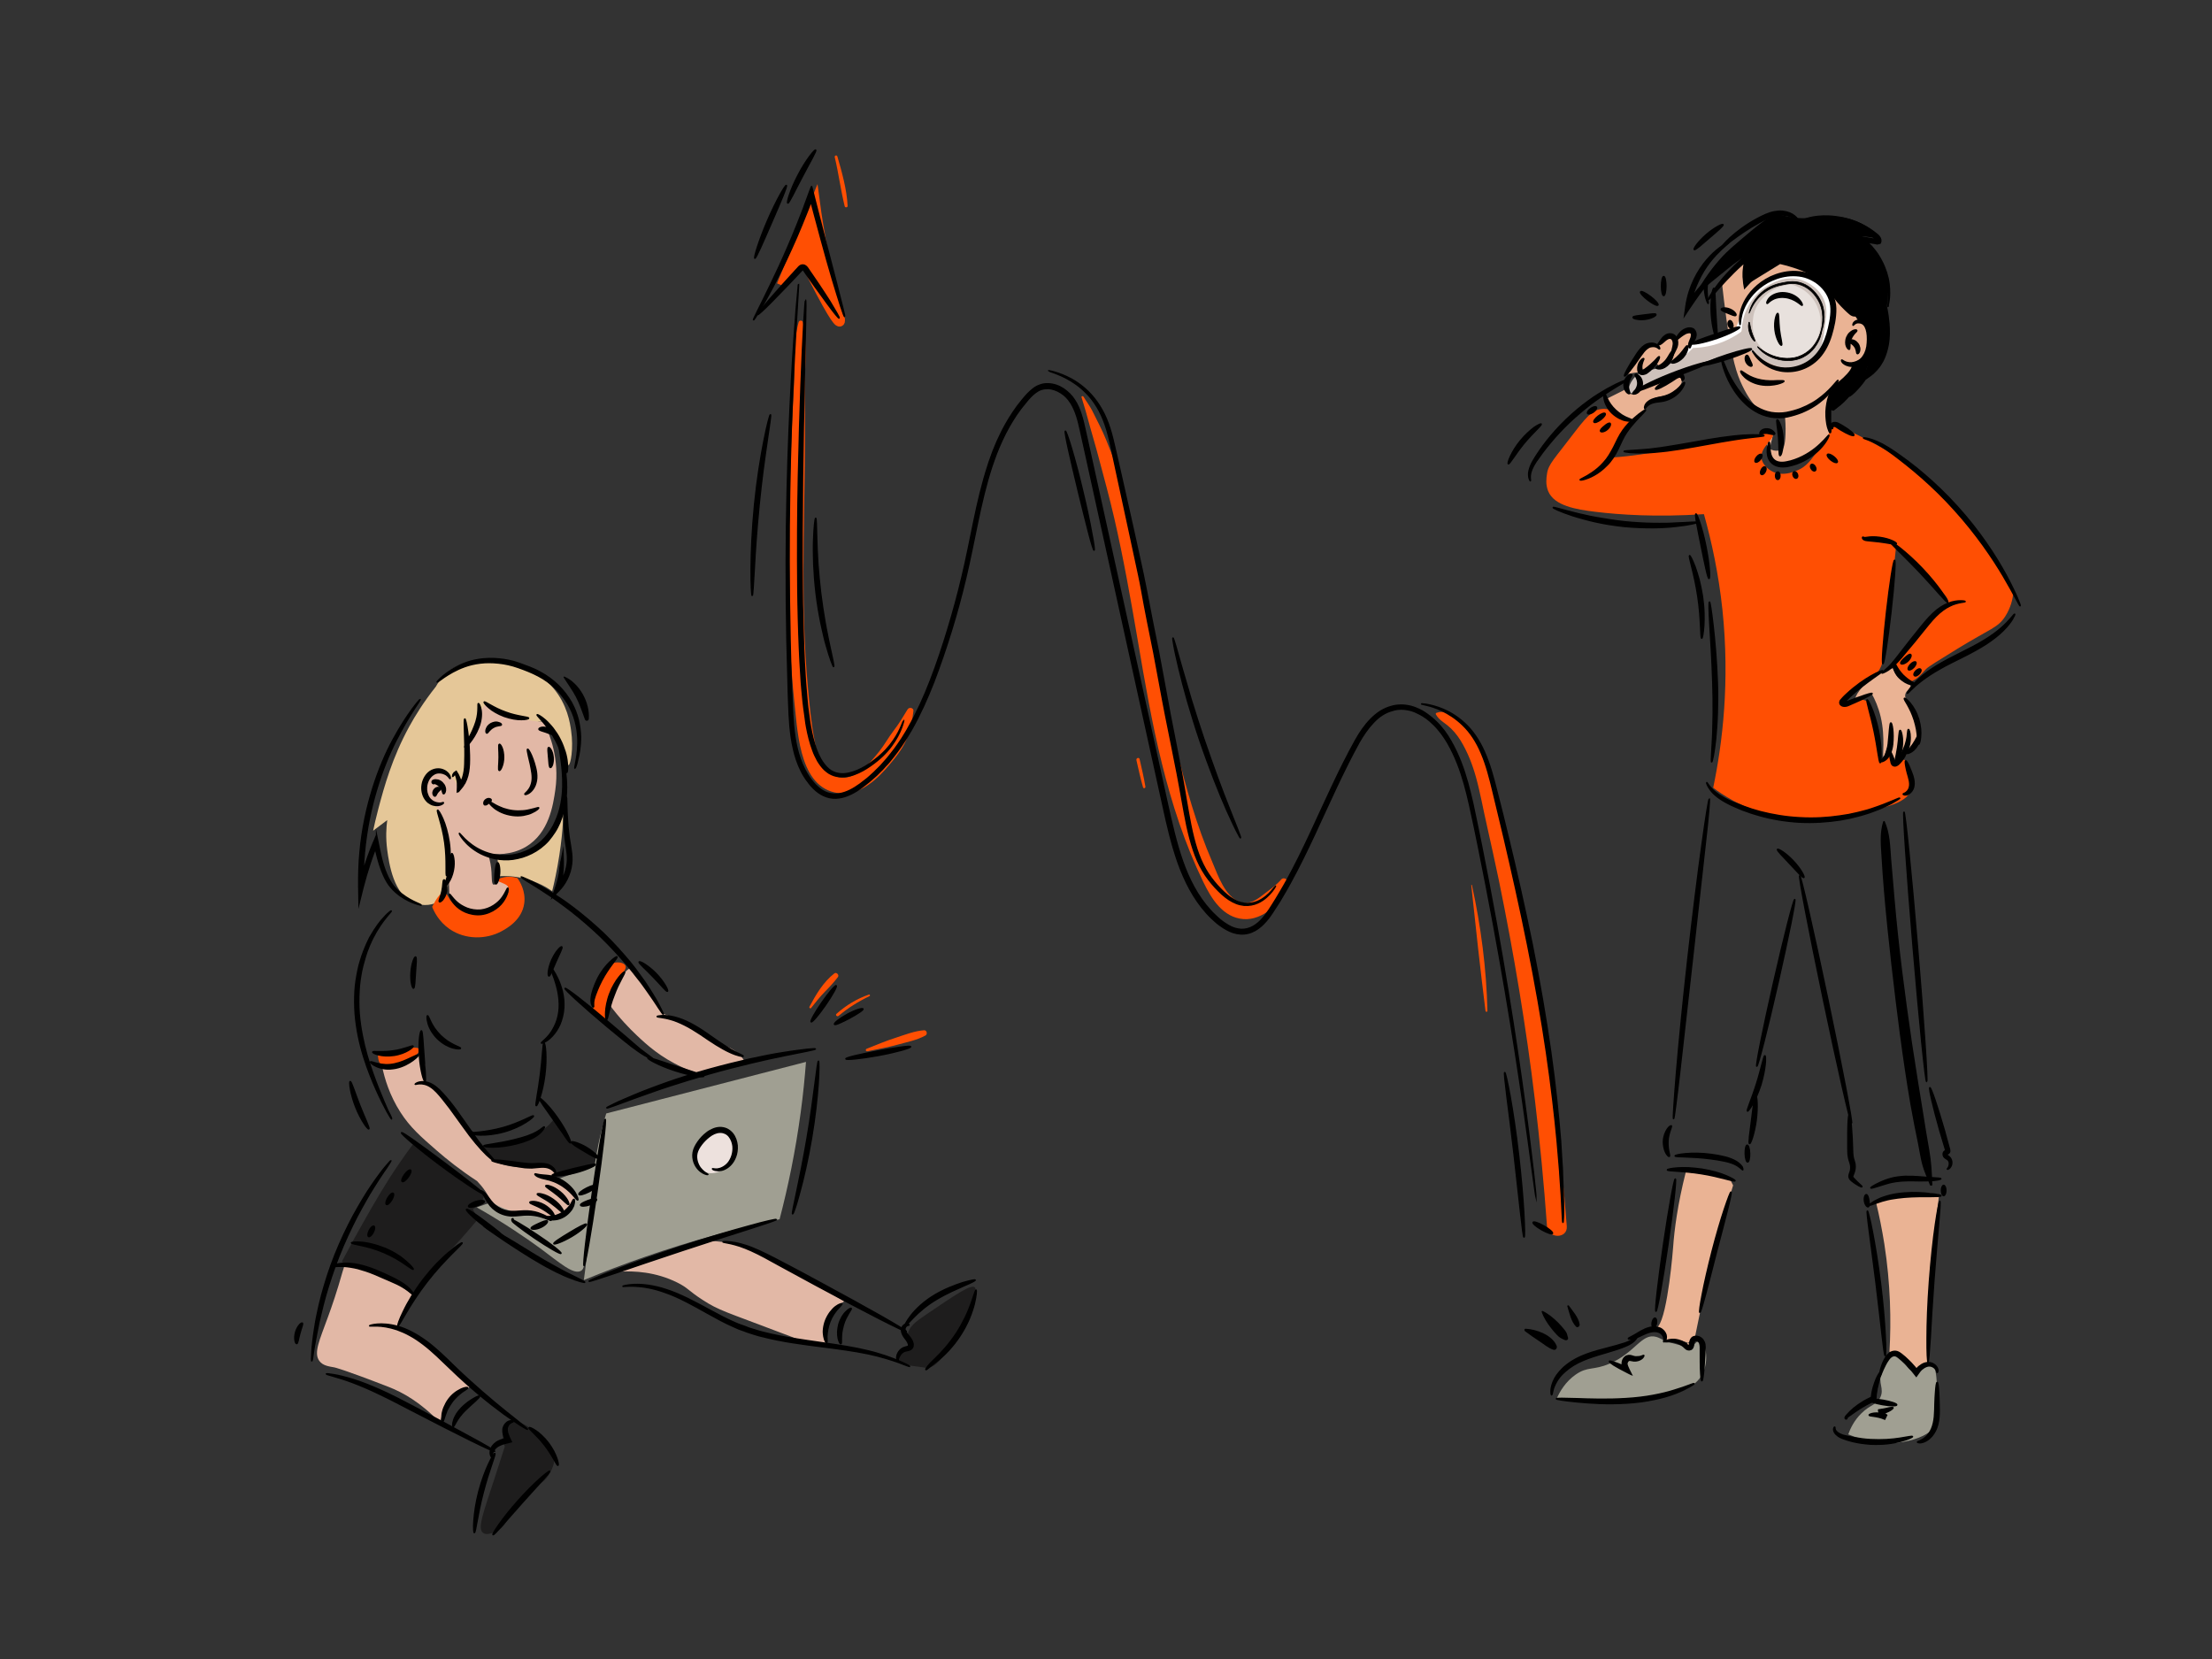 <svg xmlns="http://www.w3.org/2000/svg" enable-background="new 0 0 1600 1200" viewBox="0 0 1600 1200"><rect x="0" y="0" width="1600" height="1200" fill="#333333" stroke="none"/><g id="Layer_5"><path fill="#a09f92" d="M1126 1011.6c2.3-5.1 6.3-12.1 13.7-17.3 8.7-6.1 12.7-2.9 24.5-7.9 18.5-7.8 23.3-22.4 33.8-19.4 2.9.8 4.6 2.5 10.8 4.3 9.5 2.8 12.3 2.9 14.4 2.2 4.1-1.5 4.6-4.7 6.5-4.3 3.7.7 7.1 15 1.4 25.2-1.9 3.5-5.7 8-14.4 11.5-26.6 10.9-81.2 6.5-90.7 5.7zM1336.9 1037.5c1.5-4.2 4.2-10 9.4-15.1 6.5-6.5 11-6 13.7-11.5 3.2-6.5-1.7-10.1.7-19.4 1.7-6.5 6.5-14 10.8-13.7 5.5.4 5.9 13.1 13 14.4 5.5 1 9.2-5.9 13-4.3 2.3 1 3 4.4 3.6 14.4 1 16.8 1.4 25.4-2.2 30.2-.8 1.1-4.1 5.4-14.4 8.6-19.5 6.1-38.1.3-47.6-3.6z"/><path d="M1225.6 214.4c6.4-12.2 13.5-21.4 19.2-27.7 4.9-5.5 10.4-10 21.3-19.2 12.4-10.3 16.5-12.5 21.3-12.1 2.9.3 4.9 1.4 11.4 2.1 3.5.4 6.4.4 9.7.3 8.3-.1 13.5-1.2 18.7-1.1 17.9.4 32 12.9 31.2 14.9-.7 1.8-13.3-2.3-14.2 0-.6 1.6 5.8 3.8 11.4 9.9 8.9 9.9 9.6 23.5 9.9 31.2.3 6.8-.8 4.7-1.4 18.5-.5 10.9.5 24.5-4.3 31.2-.5.7-2.5 3.5-4.3 3.1-1.5-.3-1.7-2.4-2.8-2.4-1.5 0-2.5 4.3-4.3 8.4-1.4 3.1-2.9 5.2-6 9.5-3 4.2-13.6 17.2-19 15.5-8.3-2.6 7.7-35.9-7.6-57.5s-50.6-16-54.6-34.1c-2-8.7 4.9-16.6 2.1-18.5-1.9-1.3-6.2 1.9-25.5 17.7-5.2 4.5-9.3 7.9-12.2 10.3z"/><path fill="#eab394" d="M1245.6 205.1c.7 6.3 1.7 15.3 3.2 26.1 4.1 29.2 7.3 39.1 11.5 47.8 8.6 17.9 16.5 20.4 19.1 21 4.6 1.1 8.7.2 11.5-.6.5 4.1.8 9 .6 14.7-.3 8.7-1.6 10.2-2.5 10.8-3.2 2.3-9.6.9-10.8-2.5-1.3-3.4 2.9-8 3.8-7.6 1.4.6-4.8 11.6 0 17.8 2.3 3 6.1 3.6 7.6 3.8 7.1 1.1 13.1-3.3 19.8-8.3 3.8-2.8 8.9-7.3 14-14-1.8-5-3.7-12.8-1.9-21.7 2.2-10.8 9.3-19.5 8.9-19.8-.4-.3-5.6 5.9-5.1 6.4.8.8 16-11.3 14-15.3-1-2.1-6.4-2-6.4-1.9 0 .1 4.1 1.7 8.2 1.1 5-.8 8.3-4.7 9-5.5 5.9-7.3 4.5-19.8-.6-22.9-1.4-.9-3.1-.9-5.2-2.8s-2.3-3.5-3.7-5.6c-2.2-3.3-5.1-4.5-7.5-6-6.6-4-9.6-9.5-12.7-13.1-4.4-5.1-13.2-11.4-32.8-16-8.1 5-16.1 9.9-24.2 14.9-.5-2.3-1-5.5-.8-9.4.3-4.3 1.3-7.8 2.2-10.1-6.4 6.1-12.8 12.4-19.2 18.7zM1369.2 483.3c.6 2.2 1.9 5.1 4.4 7.4 3.8 3.3 8 3.2 8.4 5.4.3 2.1-3.4 3.1-3.9 6.4-.4 2.7 1.5 4.7 3.4 7.4.7 1 6.8 9.8 6.4 18.2-.2 4.1-2.3 7.3-6.4 13.8-3.3 5.2-7.4 11.6-10.3 10.8-3.8-1-2.8-13.6-4.9-13.8-1.6-.1-3 9-3.9 8.8-1.1-.1 1.5-14-2-29-1.7-7.3-4.3-12.9-6.4-16.7-8.5 4.9-11.1 5.2-11.8 4.4-1.6-1.9 5.1-11.7 14.3-17.7 4.8-3.2 9.5-4.7 12.7-5.4zM1161.5 288.8c4.7-2.3 9.4-4.7 14-7 .3.5 1.7 2.6 4.3 3.3.4.1 3.2.7 5.2-.8.9-.7.7-1.2 1.4-2.3 1.5-2 4-2.4 5-2.6 7.5-1.6 10.6-8.6 18.3-8.1.3 0 5.7.5 6.7 3.3s-3 6.7-5.6 8.6c-6.8 5-12 2-17.3 7-2.4 2.3-1.4 2.9-4.9 7-.3.3-5.6 6.6-9.7 7.6-5 1.1-12.7-5.3-17.4-16zM1176.1 270.2c-1.6-2.2 7-9.4 14.5-17.9.5-.5 1.6-1.8 3.3-2.1 1.7-.3 2.3.5 3.7.5 3.7 0 4.6-6.1 8.6-6.5 2.4-.2 3 1.5 5.4 1.6 4.8.3 6.6-7.4 9.7-7 2.2.3 4.1 4 3.8 7-.1 1.1-.5 1.8-4.1 6.3-5.1 6.2-5.9 6.8-6.7 7.2-2.9 1.6-3.6.4-6.8 2.3-3.3 1.9-3.7 3.7-5.6 3.7-2.6-.1-3.5-3.6-5.4-3.2-2.1.4-1.7 3.9-4.9 5.9-1.2.8-2.1.7-5.4 1.1-8.3.9-9.5 2-10.1 1.1zM1219.4 847.7c-5.9 23.3-8.3 41.7-9.2 54.7 0 0-3.7 48.3-10.8 57-.2.2-.9 1-.7 1.8.5 2 5.7 1.2 6.5 3.7.6 1.9-1.2 3.5-.5 4.6.9 1.4 3.9-.1 8.3 0 5.6.2 10.8 2.9 10.6 3.7-.1.6-3.3.9-3.7 0-.4-.9 2.5-3.2 6-5.5 2.1-10.6 4.4-21.4 6.9-32.3 6.3-27.4 13.3-53.4 20.8-78-.8-1.5-1.5-3.1-2.3-4.6-5.1-1.2-10.7-2.3-16.6-3.2-5.4-.9-10.5-1.5-15.3-1.9zM1357 869.8c2.3 9.4 4.3 19.4 6 30 4.5 29.1 5 55.5 3.7 78 1.7.1 4.2.6 6.9 1.8 4.9 2.4 7.9 6.9 8.8 8.3 1.9 2.9 1.9 4.2 3.2 4.6 2.5.7 5.7-2.9 8.3-6.5.3-15.2.9-30.9 1.8-47.1 1.6-26.2 4-51.2 6.9-74.8-6.5-1.2-16.3-2.1-27.7 0-7.2 1.5-13.3 3.7-17.9 5.7z"/><path fill="#ff4f03" d="M1174.5 301.3c-3.4-2.6-9.4-6.3-16.3-5.4-4.7.6-8.3 2.3-19.2 16.7-14.7 19.4-19 23-20 30.1-.5 3.2-1.1 7.7.8 12.5 4.4 10.7 20.2 13.3 34.2 15 17.4 2.1 43.8 4 78.5 1.7 5.6 19.9 10.6 43.1 13.4 69.3 5.4 51.8.1 96.1-6.7 128.6 3.2 2.4 8 5.8 14.2 9.2 34 18.4 69.5 13.7 86 10 19-4.3 39.4-6.1 43.4-18.4 2.8-8.6-2.5-21-5.9-21.1-2.1 0-3.6 4.7-5.5 4.3-2.2-.5-1.7-6.9-3.9-7.5-2.2-.5-4.4 5.2-6.3 4.7-1.5-.4-1.6-4.3-2-8.6-1-12.2-2.4-8.6-4.5-24.8-.6-4.4-.8-7.6-3.4-9.7-2.3-1.9-5.2-1.9-6.7-2-7.1-.3-11.9 5.1-12.6 4.3-.7-.7 3.4-7 10.6-12.6 7.2-5.6 11.2-5.6 15.3-11 2.7-3.5 3.8-7.2 4.3-9.8 3.2-24.7 6.1-49.7 8.6-74.9.3-2.6.5-5.2.8-7.8 14.2 16.2 23.9 25.9 31 32.2 2.2 2 7.9 6.9 6.7 10.6-.7 2.3-3.7 2.9-6.3 3.9-8.1 3.1-9.7 9.1-23.5 27.5-2.4 3.1-6 7.8-10.6 13.3.9 2.1 2.7 5.6 6.3 8.6 1.6 1.3 2.9 2.4 4.7 2.7 5 .9 9.6-5.1 13.3-9 1.6-1.7 8.8-6.1 23.1-14.9 23.5-14.4 28.8-14.9 34.1-23.1 4.1-6.3 5.4-12.7 5.9-16.9-3.3-6.6-8.4-16.3-15.7-27.5-9.5-14.6-27.7-42.2-59.2-64.7-13.5-9.7-27.4-16.9-31.8-19.2-8.9-4.6-16.7-8.1-22.8-10.6-1.8 3.2-4.6 7.9-8.2 13.3-7 10.4-10.6 15.7-16 18.7-1.6.9-12.8 6.9-21.6 1.5-.8-.5-6.3-3.9-6.9-9.3-.8-8.2 10.1-13.6 8-17.5-.9-1.7-4-2.5-6.3-1.6-2.4 1.1-3.1 3.6-3.1 3.9-2.8-.1-7-.2-12.2 0-23.5.8-36.9 5.9-58.8 10.2-8.3 1.6-20.2 3.6-34.9 4.7 4.2-8.8 8.4-17.5 12.6-26.3"/><path fill="#fff" d="M1224 248.1c-1 .9-2.6 2.6-3.6 5.2-.7 1.8-1 2.7-.7 3.3 1.1 1.6 7.4-1.4 15.6-4.6 16.1-6.2 18.7-4.9 22.4-9.1 4.4-4.9 1.9-7.9 5.5-16.3 1.8-4.2 8.8-18.1 23.1-21.5 9.3-2.2 21.8.2 28 8.5 6 8.1 4.5 19.7 3.6 27-.9 7-2.9 12-2 12.4 1.1.5 5.1-5.5 7.5-11.4 2.2-5.6 6.3-15.4 2-25.7-3.8-9.1-12-13.1-14.3-14.3-12.9-6.4-25.5-1.6-28-.7-10.8 4.1-16.4 12.2-18.5 15.3-2.2 3.3-4.1 8.8-6.2 14-1.3 3.2-2.3 5.9-2.9 7.8-10.5 3.3-21 6.7-31.5 10.1z"/><path fill="#cec2bc" d="M1177.8 281.3c.9-3 2.8-7.4 6.8-10.4 4.1-3.1 6.8-2.1 16.4-5.2 3.9-1.3 8.9-2.9 14.4-6.4 4.2-2.7 7.2-5.5 9.2-7.6 6.2-.2 15.4-1.3 25.2-6 3.9-1.9 7.3-4 10-6 .1-3.5.6-9.5 3.6-16 1.3-2.7 5.3-11.2 14.8-16.8 3.7-2.2 13.4-7.9 24.8-4.4 1.2.4 11.3 3.7 16 13.6 3.1 6.5 2.2 12.3.8 22-1.2 8.1-1.9 12.8-5.6 17.6-6.3 8.1-15.8 9.7-17.6 10-11.7 2-22-5.6-28.8-10.4-1.4-1-2.5-1.8-3.2-2.4-23.4 5.3-37.9 10.9-46.9 15.2-9.7 4.7-21 6.4-29.6 12.8-1.3 1-6.2 4.8-8.8 3.2-1-.6-1.4-1.9-1.5-2.8z"/><path fill="#e8e1dd" d="M1295.5 205.7c2 .5 10.9 2.9 16.8 11.9 1 1.6 5.9 9.3 4.3 19.7-.3 2.3-1.6 10.8-8.7 16.5-8.7 7-23.4 7.7-32.7-.9-11-10.1-6.6-25.9-6.4-26.6 2.9-9.6 10.4-14.5 12.7-15.9 5.6-3.6 11-4.4 14-4.7z"/><path stroke="#000" stroke-miterlimit="10" d="M1329.5 275.1c.1.1 0 .5-.4 1.1-.3.7-.9 1.7-1.7 2.9-1.6 2.4-4.3 5.8-8.2 9.4-2 1.7-4.3 3.6-6.9 5.2-2.6 1.7-5.6 3.2-8.9 4.6-3.3 1.3-6.8 2.4-10.6 3.2-3.8.8-8 .8-12.1.1-4.1-.8-7.9-2.2-11.3-4.3-3.4-2-6.2-4.4-8.7-7-4.9-5.1-8.2-10.6-10.5-15.3-2.3-4.8-3.6-8.8-4.3-11.6-.7-2.8-.9-4.5-.7-4.5.2-.1.8 1.4 1.9 4.1 1.1 2.7 2.7 6.5 5.2 11 2.5 4.4 5.8 9.6 10.5 14.3 4.7 4.7 11 8.8 18.4 10.1 3.7.6 7.4.6 10.9 0 3.5-.7 6.9-1.6 10.1-2.8 3.1-1.2 6-2.6 8.6-4.1 2.6-1.5 4.8-3.1 6.8-4.7 4-3.2 6.8-6.2 8.7-8.4 1-1.1 1.7-1.9 2.2-2.5.6-.6.9-.9 1-.8zM1241.7 244.8c-.8.2-3.3-7.8-3.9-18-.6-10.2 1-18.4 1.9-18.3.9.1.8 8.2 1.4 18.1.5 10 1.6 18 .6 18.2z"/><path stroke="#000" stroke-miterlimit="10" d="M1323.9 313c-.4.1-1.2-1.5-2-4.2-.7-2.7-1.2-6.7-1.1-11 .2-4.3 1-8.2 1.9-10.9.9-2.7 1.8-4.2 2.2-4.1.9.3-.6 6.9-.8 15.1-.3 8.1.7 14.8-.2 15.1zM1287.5 329.6c-.9-.2-.5-6-1-13s-1.9-12.7-1-13c.4-.1 1.3 1.1 2.2 3.4.9 2.3 1.7 5.6 2 9.4.3 3.8 0 7.2-.6 9.6-.4 2.3-1.1 3.7-1.6 3.6zM1332.1 260.4c.2-.2.8.4 1.9 1 1.1.6 3 1.2 5.2 1.1 2.2-.2 5-1.1 7.1-3.1 1-1 1.9-2.4 2.6-3.8.7-1.5 1.2-3.2 1.5-4.9 1-7 .3-14.8-3.5-16.7-.9-.5-1.9-.6-2.8-.6-.9 0-1.6.3-2.1.6-1.1.6-1.4 1.4-1.6 1.3-.1 0-.1-.2-.1-.7.1-.4.3-1 .9-1.6 1.1-1.2 3.6-2.1 6.5-1.1.7.2 1.5.7 2.1 1.2.6.5 1.2 1.2 1.6 1.9 1 1.4 1.5 3.1 1.9 4.9.4 1.8.5 3.6.6 5.5 0 1.9 0 3.9-.4 5.9-.4 2-.9 4-1.8 5.8-.9 1.8-2 3.4-3.5 4.6-2.9 2.5-6.3 3.3-9.1 3.2-2.8-.1-4.9-1.3-6-2.3-.5-.6-.9-1-1-1.4-.1-.5-.1-.7 0-.8z"/><path stroke="#000" stroke-miterlimit="10" d="M1337.7 252.7c-.3.2-1.3-.4-2-2-.4-.8-.6-1.8-.6-3 0-1.1.2-2.4.7-3.7.5-1.2 1.2-2.3 2-3.1.8-.8 1.7-1.4 2.5-1.8 1.6-.7 2.7-.5 2.8-.1.1.5-.6 1.1-1.5 2-.5.5-.9 1.1-1.4 1.8-.5.7-.9 1.5-1.3 2.4-.3.9-.6 1.8-.7 2.6-.1.8-.2 1.6-.1 2.3-.2 1.4 0 2.3-.4 2.6z"/><path stroke="#000" stroke-miterlimit="10" d="M1343.4 255.8c-.4-.2-.4-1-.6-2-.2-1-.6-2.3-1.5-3.4-.4-.6-.9-1-1.4-1.4-.3-.2-.4-.3-.6-.5-.2-.1-.3-.2-.5-.2 0 0 0-.1-.1-.1-.1-.1-.3-.1-.4-.1-.1 0-.2-.1-.3-.1H1337.7c-.1.1-.2.2-.3.2h-.4c-.1-.1-.3-.4-.2-.8.2-.7.8-1.3 1.8-1.5.2 0 .5-.1.8 0h.5c.4.1 1 .3 1.4.5.9.4 1.8 1.2 2.5 2.1.7.9 1.1 2 1.3 3 .2 1 .1 1.9-.1 2.6-.4 1.4-1.3 2-1.6 1.7zM1341 314.9c-.5.8-4.8-1-9.7-4-1.2-.7-2.4-1.6-3.2-2.1-.4-.2-.8-.4-1.1-.5H1326.4c-.4.2-.7.7-.8 1-.1.4.1.6-.1.7-.2.1-.7.2-1.2-.4-.4-.6-.6-1.9.4-3 1.2-1.3 3.2-1.1 4.5-.6 1.4.6 2.4 1.3 3.7 2 5.1 3 8.6 6.1 8.1 6.9zM1461.3 438.3c-.5.2-4.5-8.4-12.3-21.6-7.8-13.2-19.7-30.7-35.4-48-7.8-8.7-15.8-16.4-23.4-23.1-7.6-6.7-14.8-12.3-20.9-16.9-3.1-2.3-5.9-4.2-8.5-5.8-2.6-1.6-4.9-2.7-6.8-3.6-3.9-1.7-6.2-2.2-6.2-2.5 0-.2 2.5-.1 6.6 1.3 2.1.7 4.5 1.8 7.3 3.2 2.7 1.5 5.7 3.3 8.9 5.5 6.3 4.4 13.8 9.8 21.5 16.5 7.8 6.7 15.9 14.4 23.8 23.2 15.9 17.5 27.6 35.5 35 49.1 1.8 3.4 3.5 6.5 4.8 9.3 1.3 2.8 2.5 5.1 3.3 7.1 1.7 3.9 2.5 6.2 2.3 6.3zM1371.7 393.3c-.3.9-5.8-.6-12.5-1.4-3.4-.4-6.4-.7-8.7-.9-1.3-.1-2.4-.5-3-1.2-.5-.7-.3-1.3-.1-1.3.2-.1.4.2.9.3.4.1 1.2.1 2.2-.1 2.3-.4 5.6-.5 9.2 0 3.6.5 6.7 1.4 8.9 2.4 2.1.9 3.3 1.8 3.1 2.2z"/><path stroke="#000" stroke-miterlimit="10" d="M1408.8 435.6c-.8.6-9.3-10.1-20.8-22.2s-21.7-21.2-21.1-21.9c.5-.7 11.8 7.3 23.5 19.6s19.1 24 18.4 24.5zM1361.2 486.9c-.2-.4 3.7-2.7 8.4-8.4 2.3-2.8 4.9-6.3 8-10.2 3-3.9 6.3-8.1 9.9-12.5 3.5-4.4 7-8.7 10.6-12.1 3.6-3.5 7.6-6 11.2-7.4 3.6-1.4 6.7-1.7 8.9-1.7 2.1 0 3.3.3 3.3.5s-1.2.4-3.2.7c-2 .4-4.9 1-8 2.6-3.2 1.5-6.7 4.1-10 7.4-3.4 3.4-6.6 7.6-10.2 12-3.5 4.4-6.9 8.6-10.1 12.3-3.1 3.8-5.9 7.2-8.6 9.9-2.6 2.7-5.1 4.6-7 5.6-2 1.1-3.1 1.4-3.2 1.3zM1379.6 501.5c-.2-.1.5-1.4 1.9-3.4 1.5-2 3.9-4.8 7.2-7.8 3.4-3 7.7-6.1 12.8-9.2 5.1-3 10.8-6 16.9-9 6-3 11.7-5.9 16.6-8.9 4.9-3 9.1-6 12.4-8.9 6.6-5.7 9.4-10.4 9.9-10.1.2.1-.3 1.4-1.6 3.6s-3.5 5.1-6.7 8.3c-3.2 3.2-7.4 6.5-12.4 9.8-5 3.2-10.7 6.3-16.7 9.3-6 3-11.8 5.8-16.8 8.7-5 2.8-9.4 5.7-12.8 8.3-7 5.2-10.3 9.7-10.7 9.3z"/><path stroke="#000" stroke-miterlimit="10" d="M1354.2 501.6c.2.4-2.9 2.1-7.9 4.5-1.3.6-2.7 1.2-4.2 1.9-.8.3-1.5.7-2.3 1l-2.7 1.2c-1.5.7-3 .8-4.2.5-.6-.2-1.2-.5-1.6-1-.4-.5-.6-1.3-.5-1.8.1-.6.2-1.1.9-1.8.6-.6 1.1-1.3 1.7-1.9l.2-.2.1-.1.3-.3.6-.6c.4-.4.8-.7 1.2-1.1 6.3-5.9 12.8-10.3 17.7-13.1 4.9-2.8 8.2-4 8.4-3.6.5.8-11.6 7.6-24 19-.4.4-.8.7-1.1 1.1-.3.3-.7.6-1 1-.2.2-.4.3-.6.6-.1.1-.1.3 0 .4.1.1.2.1.3.2.2 0 .5 0 .8-.1 1.7-.6 3.2-1.2 4.7-1.8 1.5-.6 3-1.1 4.3-1.5 5.3-2 8.7-2.9 8.9-2.5zM1387.8 538.3c-.5-.1-.5-2.1-.8-5.2-.1-1.6-.4-3.4-.7-5.5-.4-2-.9-4.2-1.6-6.5-.7-2.3-1.6-4.4-2.4-6.3-.9-1.9-1.7-3.5-2.5-4.9-1.6-2.7-2.7-4.4-2.3-4.8.3-.3 2 .9 4.2 3.5 1.1 1.3 2.2 2.9 3.3 4.9 1.1 1.9 2 4.2 2.8 6.6.7 2.5 1.2 4.9 1.4 7.1.2 2.2.2 4.2 0 5.9-.2 3.3-1 5.2-1.4 5.2zM1360 551.7c-.9 0-1.8-10.4-4.4-22.8-2.6-12.5-5.9-22.3-5.1-22.7.4-.2 1.8 2.1 3.4 6.1 1.6 3.9 3.5 9.6 4.8 16 1.3 6.4 1.9 12.3 1.9 16.6.2 4.1-.2 6.8-.6 6.8z"/><path stroke="#000" stroke-miterlimit="10" d="M1367.7 522.9c.9-.1 2.2 6.9 1.3 15.6-.5 4.4-2.1 8.5-4.5 10.6-1.2 1.1-2.4 1.6-3.2 1.8-.9.2-1.3.1-1.4-.1-.1-.5 1.5-1.1 2.9-3.2 1.5-2 2.5-5.4 3-9.5.9-8.2 1-15.1 1.9-15.2z"/><path stroke="#000" stroke-miterlimit="10" d="M1380.4 527.6c.4-.1 1.3 2.1 1.3 5.7.1 3.6-.9 8.7-3.8 13.6-.3.6-.7 1.2-1.1 1.8-.4.5-.8 1.1-1.2 1.6-.4.5-.8 1-1.3 1.5l-.7.7c-.3.3-.7.7-1.1.9-.8.5-1.6.8-2.4.6-.8-.1-1.5-.7-1.8-1.4-.2-.3-.3-.7-.4-1.1-.1-.4-.2-.8-.2-1-.1-.5-.2-.9-.3-1.3-.6-3.4-.8-5.6-.3-5.7.4-.1 1.4 1.9 2.6 5.1.1.4.3.8.5 1.3.1.3.1.3.2.4l.1.2c.1.2.2.3.4.3s.3-.2.5-.3c.2-.3.5-.5.7-.8.4-.4.7-.9 1.1-1.4.4-.5.7-1 1-1.5.3-.5.7-1 1-1.6 2.6-4.3 3.8-8.8 4.3-12.1.4-3.2.4-5.4.9-5.5z"/><path stroke="#000" stroke-miterlimit="10" d="M1370.8 553.1c-.9-.4.8-5.7 1.8-12.4s.9-12.3 1.8-12.4c.4-.1 1 1.3 1.4 3.7.4 2.3.5 5.6 0 9.2-.5 3.6-1.6 6.7-2.6 8.8-1.1 2.2-2 3.3-2.4 3.1zM1379.1 544.8c-.4-.8 2.3-3 4.6-6.5 2.4-3.4 3.4-6.8 4.3-6.7.4.1.7 1.1.6 2.7-.1 1.6-.8 3.8-2.2 5.8-1.4 2.1-3.2 3.5-4.6 4.2-1.5.8-2.5.9-2.7.5z"/><ellipse cx="1366.3" cy="442.7" stroke="#000" stroke-miterlimit="10" rx="37.7" ry="1.6" transform="rotate(96.453 1366.256 442.632)"/><path stroke="#000" stroke-miterlimit="10" d="M1236.2 418.5c-.9.1-3-10.3-5.6-23.2-2.6-12.9-4.8-23.3-3.9-23.6.8-.2 4.5 9.9 7.1 22.9 2.7 13 3.3 23.8 2.4 23.9zM1238.1 551.2c-.5-.1.1-6.5.6-17 .1-2.6.3-5.5.3-8.6.1-3.1.1-6.4.2-9.8 0-6.9 0-14.5-.3-22.5-.5-16-1.5-30.4-2.1-40.9-.6-10.5-.8-17-.3-17 .4 0 1.4 6.4 2.6 16.8 1.2 10.4 2.5 24.9 3.1 41 .3 8 .2 15.7 0 22.7-.1 3.5-.3 6.8-.5 9.9-.2 3.1-.5 6-.7 8.6-1.1 10.4-2.5 16.8-2.9 16.8zM1374.2 577.3c.1.2-1.7 1.3-5 3.2-1.6 1-3.8 1.9-6.2 3.1-2.4 1.2-5.4 2.3-8.6 3.5-1.6.7-3.3 1.1-5.1 1.7-1.8.5-3.6 1.2-5.6 1.6-2 .5-4 1-6.1 1.5-2.1.4-4.3.8-6.5 1.2-9 1.4-19 2.1-29.4 1.6-10.5-.6-20.4-2.3-29.1-4.8-2.2-.7-4.3-1.2-6.3-1.9s-4-1.5-5.9-2.1c-1.9-.7-3.6-1.6-5.4-2.3-1.7-.7-3.4-1.5-4.9-2.3-3.1-1.6-5.7-3.2-7.9-4.9-2.2-1.7-3.9-3.4-5-5-2.4-3.1-2.9-5.3-2.7-5.4.2-.1 1.1 1.8 3.7 4.5 2.5 2.7 6.9 5.9 13 8.7 1.5.7 3.2 1.4 4.9 2 1.7.7 3.5 1.4 5.3 2.1 1.9.6 3.8 1.3 5.8 2 2 .6 4.1 1.2 6.2 1.8 8.6 2.2 18.3 3.9 28.5 4.4 10.2.6 20 0 28.8-1.3 2.2-.4 4.3-.7 6.4-1 2.1-.4 4.1-.9 6-1.3 1.9-.4 3.8-1 5.5-1.4 1.8-.5 3.5-.9 5.1-1.5 12.8-4.2 20.2-8.2 20.5-7.7zM1210.5 809.2c-.2 0-.1-3.3.3-9.2.4-5.9 1-14.4 1.9-24.9 1.8-21 4.6-50 8.2-81.9 3.6-32 7.2-60.8 10.1-81.7 1.4-10.4 2.7-18.9 3.6-24.7.9-5.8 1.6-9 1.8-9 .2 0 0 3.3-.5 9.2-.5 5.9-1.4 14.3-2.6 24.8-2.3 20.9-5.6 49.9-9.1 81.8-3.6 31.9-6.8 60.9-9.2 81.8-1.2 10.5-2.2 18.9-3 24.8-.7 5.8-1.2 9-1.5 9zM1304.8 634.7c-.8.5-4.8-4.2-10-9.7-5.2-5.5-9.6-9.9-9.1-10.6.5-.7 6.1 2.6 11.5 8.4 5.4 5.7 8.3 11.4 7.6 11.9z"/><ellipse cx="1320.7" cy="722.9" stroke="#000" stroke-miterlimit="10" rx="91.6" ry="1.6" transform="rotate(78.171 1320.59 722.801)"/><path stroke="#000" stroke-miterlimit="10" d="M1376.6 574.4c0-.2.4-.4 1-.6.6-.3 1.3-.7 2-1.5s1.4-1.9 1.6-3.3c.3-1.3.2-3-.2-4.8-.4-1.8-.9-3.5-1.4-5.2-.4-1.6-.8-3.1-1-4.4-.5-2.5-.6-4.2-.2-4.3s1.3 1.3 2.4 3.6c.5 1.2 1.1 2.6 1.7 4.2.6 1.6 1.3 3.4 1.7 5.4.4 2.1.5 4.2-.1 6.2s-1.8 3.4-3.1 4.3c-1.2.9-2.5 1.1-3.4 1-.6-.1-1-.4-1-.6z"/><ellipse cx="1385.4" cy="684.8" stroke="#000" stroke-miterlimit="10" rx="97.9" ry="1.6" transform="rotate(85.19 1385.364 684.819) scale(1)"/><path stroke="#000" stroke-miterlimit="10" d="M1346.8 858.4c-.1.2-.9 0-2.2-.7-1.3-.7-3.1-1.8-5.2-3.5-.5-.4-1.1-.9-1.6-1.8-.3-.5-.4-1.1-.4-1.7 0-.6.2-1 .3-1.5.3-.8.5-1.4.7-2.1.2-.7.3-1.4.3-2.2.1-1.5-.2-2.9-.8-4.6-.3-.9-.6-1.8-.8-2.9-.2-1-.3-2.1-.4-3.1-.1-2-.1-3.9-.1-5.8v-5.3c0-3.4 0-6.4.1-9 .2-5.1.5-8.3 1-8.3s.9 3.2 1.4 8.3c.2 2.6.4 5.6.6 9 .1 1.7.1 3.5.2 5.3.1 1.8.1 3.8.2 5.6.1.9.1 1.8.3 2.7.1.8.4 1.7.7 2.6.3.9.5 1.9.7 2.9.1 1 .1 2 0 2.9-.1.9-.3 1.9-.6 2.7-.2.8-.7 1.7-.9 2.3-.1.3-.2.5-.2.7v.4c.1.3.5.8.9 1.2 3.4 3.7 6.1 5.5 5.8 5.9zM1408.5 845.7c-.1-.2.7-.7 1.2-2.1.3-.7.4-1.5.3-2.5-.1-1-.6-1.9-1.5-2.5-.5-.3-1.2-.7-2-1.4-.4-.4-.8-1-.9-1.6-.1-.6-.2-1.5.4-2.3l.1-.2.1-.1.1-.1.1-.1c.2-.1.3-.2.5-.3l.2-.1c.1-.1.2-.2.2-.4s-.1-.2-.1-.5c-.1-.4-.3-.9-.4-1.4-1.1-3.7-2.3-7.7-3.6-12-4.9-17.1-8.1-31.1-7.3-31.4s5.5 13.4 10.4 30.5c1.2 4.3 2.3 8.4 3.3 12.1.1.5.2.9.4 1.4.2.7.4 1.5.3 2.2-.1.7-.6 1.3-1.2 1.6-.3.2-.7.3-1 .4-.1 0 0 .1-.1 0l-.1-.1c-.1 0 .1-.1 0-.1h-.1H1408.1v.2c0 .2.1.3.2.5.3.4.9.8 1.6 1.3.7.6 1.2 1.3 1.5 2.1.3.8.4 1.5.4 2.2 0 1.4-.5 2.5-1 3.2-.5.8-1.1 1.2-1.6 1.4-.4.2-.6.2-.7.1zM1403.9 852.6c.1.4-2.8 1.2-7.6 1.4-2.4.1-5.2.1-8.3.1-3.1 0-6.5-.2-9.9 0-3.5.1-6.7.5-9.7 1.1-2.9.6-5.5 1.5-7.8 2.2-4.4 1.4-7.2 2.3-7.4 1.9-.2-.4 2.3-2 6.6-4 2.2-1 4.8-2.1 7.9-2.9 3.1-.9 6.6-1.3 10.3-1.5 3.7-.1 7.1.1 10.2.3 3.1.2 5.8.5 8.2.6 4.5.3 7.4.4 7.5.8zM1351.4 872.9c-.8.4-2.4-1.4-2.8-4.1-.4-2.7.5-4.8 1.4-4.7.9.1 1.5 2 1.8 4.2.4 2.3.4 4.3-.4 4.6zM1404 864.9c0 .5-3 .6-7.8.6s-11.4-.1-18.5.5c-3.6.3-7 .8-10 1.3-1.5.3-3 .6-4.3 1-.7.2-1.3.3-1.9.5l-1.8.6c-4.5 1.4-7.2 2.7-7.4 2.3-.2-.3 2.1-2.4 6.6-4.4.6-.2 1.2-.5 1.8-.8.6-.2 1.3-.5 2-.7 1.4-.5 2.9-.9 4.4-1.3 3.2-.8 6.7-1.3 10.4-1.6 7.4-.6 14.1-.1 18.9.5 4.7.4 7.7 1.1 7.6 1.5z"/><ellipse cx="1405.9" cy="861.1" stroke="#000" stroke-miterlimit="10" rx="1.6" ry="3.7"/><ellipse cx="1284.6" cy="711" stroke="#000" stroke-miterlimit="10" rx="61.9" ry="1.6" transform="rotate(102.826 1284.554 710.912)"/><path stroke="#000" stroke-miterlimit="10" d="M1264 803.7c-.8-.5 3.2-9 6.6-20 3.5-11 5.1-20.2 6-20.1.4.1.6 2.5.2 6.3-.4 3.9-1.4 9.1-3.1 14.8-1.8 5.6-4 10.5-5.9 13.9-1.9 3.4-3.5 5.3-3.8 5.1z"/><path stroke="#000" stroke-miterlimit="10" d="M1265.5 827.2c-.9-.2.3-7.9 1.5-17.4 1.2-9.5 2-17.3 3-17.2.9 0 1.5 8 .3 17.7-1.3 9.6-4 17.2-4.8 16.9zM1207.5 836.5c-.4.2-1.5-.7-2.6-2.7-.5-1-1-2.3-1.3-3.8-.3-1.5-.5-3.2-.4-4.9.1-1.7.5-3.4 1-4.8s1.2-2.6 1.8-3.6c1.3-1.9 2.6-2.6 2.9-2.4.4.3-.2 1.5-.8 3.4-.3.9-.7 2.1-1 3.4-.3 1.3-.5 2.7-.6 4.2-.1 1.5 0 2.9.1 4.2.1 1.3.3 2.5.5 3.4.4 2.1.8 3.3.4 3.6zM1260.7 846.2c-.4.3-2-2.2-6.1-4.1-2-.9-4.6-1.7-7.5-2.3-3-.6-6.3-1.2-9.8-1.6-14-1.9-25.6-1.1-25.7-2.1 0-.4 2.8-1.2 7.6-1.6 4.7-.4 11.4-.5 18.6.5 3.6.5 7 1.1 10.1 1.9 3.1.8 5.8 1.9 8 3.2 2.1 1.3 3.5 2.8 4.3 4 .5 1.2.6 2 .5 2.1zM1255 854.1c-.4.9-10.9-3-24.3-5.1-13.5-2.2-24.6-1.8-24.7-2.8 0-.4 2.8-1.1 7.3-1.4 2.3-.2 5-.2 8.1-.1 3 .2 6.4.5 9.8 1 3.5.6 6.7 1.3 9.7 2.1 2.9.8 5.5 1.7 7.6 2.6 4.2 1.8 6.7 3.3 6.5 3.7z"/><ellipse cx="1263.9" cy="834.4" stroke="#000" stroke-miterlimit="10" rx="6.1" ry="1.6" transform="rotate(88.5 1263.926 834.434) scale(1)"/><ellipse cx="1204.8" cy="900.6" stroke="#000" stroke-miterlimit="10" rx="48.4" ry="1.6" transform="rotate(98.32 1204.789 900.615)"/><path stroke="#000" stroke-miterlimit="10" d="M1229.5 949.3c-.4-.1.2-5.1 1.8-13.1 1.5-8 4-19 7.1-31.1 3.1-12 6.3-22.8 8.9-30.6 2.6-7.7 4.4-12.5 4.8-12.3.9.3-4.3 19.7-10.6 43.7-6.1 24.1-11.1 43.6-12 43.4zM1363.6 980.6c-.5 0-1.2-5.8-2.3-15.3-1.1-9.5-2.5-22.6-4.3-37-1.8-14.5-3.6-27.5-4.8-37-1.3-9.5-1.9-15.4-1.5-15.4.4-.1 1.9 5.7 3.7 15.1 1.8 9.4 4 22.5 5.8 37 1.8 14.5 2.9 27.7 3.4 37.3.5 9.3.5 15.3 0 15.3zM1394.6 985c-.4 0-.8-6.5-.7-17.1 0-10.5.5-25.1 1.7-41.2 1.2-16 2.8-30.5 4.3-41 1.5-10.4 2.8-16.8 3.2-16.8.5.1 0 6.6-.9 17-.9 10.5-2.2 24.9-3.4 40.9-1.2 16-2 30.5-2.6 41-.7 10.7-1.2 17.2-1.6 17.2zM1401.2 992.8c-.2 0-.2-.6-.5-1.4-.3-.8-1.1-1.9-2.5-2.7-.7-.4-1.6-.7-2.5-.7-.5 0-.9 0-1.4.1-.5.1-1 .3-1.5.5-1 .4-2 1.1-2.9 2l-.7.7c-.2.3-.4.4-.8 1-.7.9-1.5 2.1-2.3 3.2-.9-1.1-1.8-2.3-2.7-3.4-.3-.4-.6-.7-.9-1.1-.3-.3-.6-.6-.9-1-1.2-1.3-2.4-2.6-3.7-3.9-1.5-1.5-3.1-2.9-4.6-4.1-.7-.6-1.5-1.1-2.1-1.3-.6-.2-1.2-.2-1.9 0-1.3.4-2.5 1.6-3.3 2.8-.9 1.2-1.7 2.6-2.3 3.8-2.6 4.9-3.4 8.4-3.9 8.3-.2 0-.3-1 0-2.6.2-1.6.8-3.9 1.9-6.7.6-1.4 1.2-2.8 2.2-4.4 1-1.5 2.3-3.2 4.6-4.1 1.2-.4 2.6-.5 3.8-.1 1.2.4 2.2 1.1 3.1 1.8 1.7 1.3 3.3 2.7 4.9 4.3 1.4 1.3 2.7 2.7 3.9 4.1.3.3.6.7.9 1l.4.5.3.4c.1.2.3.4.4.6.1-.2.2-.3.4-.5s.4-.4.6-.7c.3-.3.6-.5.9-.8 1.2-1 2.5-1.8 3.9-2.3.7-.2 1.4-.4 2.1-.5.7-.1 1.4 0 2 .1 1.3.2 2.4.8 3.2 1.4 1.7 1.3 2.4 3 2.5 4.1-.1 1.1-.4 1.6-.6 1.6z"/><path stroke="#000" stroke-miterlimit="10" d="M1335.8 1025.6s.1-.1.2 0c.1.2 0 .5-.2.6-.1.1-.2.2-.5.2-.1 0-.3 0-.4-.2l-.1-.1-.1-.1c-.2-.5 0-.9.2-1.3s.4-.6.7-.9c.2-.3.5-.6.8-.9.6-.6 1.2-1.3 2-2.1 3.1-3 7.9-6.6 13.8-9.4.4-.2.7-.3 1-.5l.4-.2c.1-.4.1-.8.2-1.2l.3-2.1c.2-1.4.6-2.7.9-3.9.7-2.5 1.5-4.6 2.2-6.3 1.6-3.5 3-5.3 3.4-5.1.4.2-.3 2.4-1.3 5.9-.5 1.8-1 3.9-1.5 6.2-.2 1.2-.4 2.4-.6 3.7-.1.7-.2 1.3-.2 2l-.3 3c-.6.3-1.2.6-1.9.8-.4.2-.8.4-1.3.6-5.6 2.7-10.4 5.9-13.7 8.3-.8.6-1.6 1.2-2.3 1.6-.3.2-.6.5-.9.7-.3.2-.5.4-.7.5-.2.1-.2.2-.3.2.2 0-.2.1-.2 0 0 0 0 .1 0 0v-.1c0-.2 0 0 .1-.1h.2s.1 0 0 0c.1.3.1.3.1.2 0 .1 0 0 0 0zM1383.4 1039.1c.1.4-3 2-8.5 3.4-2.7.7-6 1.4-9.8 1.8-3.7.4-7.8.5-12.2.3-4.3-.3-8.4-.9-12-1.7-1.8-.4-3.5-.9-5.1-1.4-.8-.3-1.5-.5-2.3-.8-.7-.2-1.5-.6-2.2-.9-2.7-1.3-4.5-3.3-4.9-5.1-.2-.9 0-1.6.2-2 .2-.4.4-.6.5-.5.3.1-.1 1 .5 2.2.6 1.2 2.2 2.5 4.6 3.4 1.1.5 2.7.7 4.2 1.1 1.6.3 3.2.7 5 1 3.5.6 7.5 1.2 11.6 1.4 4.1.2 8.1.2 11.7 0 3.6-.2 6.8-.6 9.5-1 5.7-.9 9-1.7 9.2-1.2z"/><ellipse cx="1362" cy="1014.4" stroke="#000" stroke-miterlimit="10" rx="10.2" ry="1.6" transform="rotate(9.921 1361.744 1014.232)"/><path stroke="#000" stroke-miterlimit="10" d="M1386.9 1043.1c0-.2.7-.5 1.8-.9 1.1-.5 2.6-1.3 4.2-2.7 1.6-1.4 3.1-3.4 4.2-5.9 1.1-2.5 1.8-5.6 2.1-8.9.3-3.3.3-6.6.4-9.6.1-3 .2-5.7.4-7.9.3-4.5.7-7.3 1.2-7.3s.9 2.8 1.1 7.3c.1 2.3.3 5 .3 8 .1 3 .2 6.3-.1 9.9-.3 3.6-1.1 7-2.6 9.9-1.5 2.9-3.5 5.1-5.5 6.5-2 1.4-4 2-5.3 2.1-1.5 0-2.2-.3-2.2-.5z"/><ellipse cx="1196.6" cy="956.9" stroke="#000" stroke-miterlimit="10" rx="3.5" ry="1.6" transform="rotate(99.207 1196.608 956.903)"/><path stroke="#000" stroke-miterlimit="10" d="M1203.4 970.6c-.2-.2 0-.6.1-1.4.1-.7 0-1.8-.6-2.9-.6-1.1-1.8-2.3-3.3-2.8-1.5-.5-3.6-.6-5.6-.1-2.1.5-4.1 1.3-5.9 2.2-1.8.9-3.5 1.7-5.1 2.2-3.1 1.1-5.2 1-5.2.5-.1-.5 1.7-1.1 4.3-2.6 1.3-.8 2.8-1.7 4.7-2.8 1.8-1 4-2.1 6.5-2.7 2.5-.6 5.2-.5 7.5.5 2.3 1.1 3.7 3 4.2 4.7.6 1.8.2 3.4-.3 4.3-.6.8-1.1 1-1.3.9zM1231 998.8c-.5 0-.8-3.5-1-9-.1-2.8-.1-6.1-.1-9.8V974.3c0-.9-.2-1.8-.4-2.5-.1-.4-.3-.7-.5-1-.2-.3-.4-.4-.7-.6-.6-.3-1.4-.5-1.9-.4-.3 0-.5.1-.6.2-.1.1-.2.2-.3.6-.1.3-.2.7-.3 1.2-.1.5-.1.9-.3 1.6-.2.8-.5 1.6-1 2.1-.5.6-1.3.8-2 .9-.6 0-1.1-.1-1.6-.3-.3-.1-.5-.3-.7-.4-.2-.2-.5-.4-.6-.5-.6-.6-.9-.9-1.4-1.3-.9-.7-1.8-1.3-2.8-1.8-1.9-.9-3.8-1.4-5.3-1.5-3.1-.3-5.1.2-5.2-.2-.1-.1.4-.5 1.2-.8.9-.4 2.2-.7 4-.8 1.8-.1 3.9.2 6.3 1.1 1.2.4 2.3 1.1 3.5 1.9.6.4 1.2 1 1.6 1.3.1.1.1.1.2.1l.1.1c.1 0 .2.1.3 0 .3 0 .4-.3.5-.6.1-.3.1-.8.2-1.3s.2-1.1.4-1.7c.2-.6.6-1.4 1.2-2 .6-.6 1.4-.9 2.1-1 1.5-.3 2.9.1 4.1.8.6.4 1.2.9 1.7 1.5.4.6.7 1.2 1 1.8.5 1.2.6 2.4.6 3.5s0 2.1-.1 3c0 1-.1 1.9-.1 2.8-.2 3.7-.4 7-.6 9.8-.5 5.5-1 8.9-1.5 8.9z"/><path stroke="#000" stroke-miterlimit="10" d="M1122.3 1009c-.1 0-.2-.3-.3-.8 0-.3-.1-.6-.1-1v-1.4c.1-2.1.8-5.2 2.6-8.6.9-1.7 2.1-3.4 3.6-5.1 1.5-1.7 3.2-3.4 5.2-4.9 2-1.6 4.2-3 6.6-4.3 2.4-1.3 5-2.4 7.7-3.4 5.4-2 10.6-3.3 15.2-4.5 4.7-1.2 8.9-2.4 12.3-3.5 3.4-1.1 5.9-2.5 7.3-3.8 1.4-1.3 2-2.3 2.2-2.2.2.1.1 1.3-1.3 3.1-1.3 1.8-3.9 3.7-7.4 5.1-3.5 1.5-7.6 2.8-12.3 4.2-4.7 1.4-9.8 2.8-14.9 4.7-5.2 1.9-9.8 4.2-13.6 7-1.9 1.4-3.5 2.9-5 4.3-1.5 1.5-2.6 3-3.6 4.5-1.9 3-2.9 5.7-3.3 7.6-.1.5-.2.9-.3 1.3-.1.4-.1.7-.2 1-.2.4-.3.7-.4.7zM1225.4 1000.8c.2.3-4.6 3.6-13.3 7-4.3 1.7-9.7 3.3-15.7 4.5-6 1.3-12.7 2.2-19.8 2.6-14.1.9-26.9 0-36.1-.9-9.2-.9-14.8-1.8-14.8-2.2 0-.5 5.7-.4 14.9-.1 9.2.3 21.8.8 35.7-.1 6.9-.4 13.5-1.2 19.4-2.3 5.9-1.1 11.2-2.4 15.5-3.8 8.8-2.6 13.9-5.1 14.2-4.7zM1189 980.4c.2.1 0 .7-.6 1.5s-1.9 1.7-3.6 2.2c-.9.2-1.9.4-3 .3-1.2-.1-2.2-.5-2.9-.5-.4 0-.6 0-.8.2-.2.1-.5.3-.7.6-.2.3-.4.6-.5 1-.1.2-.1.4-.1.5V986.8c0 .1 0 .3.1.4.2 1 .9 2.3 1.4 3.5.6 1.2 1.1 2.4 1.7 3.5l-.5-.2-.2-.1c-.1 0-.1 0-.2-.1l-1.2-.6c-.8-.4-1.6-.8-2.3-1.2-1.4-.8-2.8-1.5-4.2-2.2-1.5-.8-2.9-1.6-4-2.3-2.2-1.4-3.4-2.4-3.3-2.8.2-.4 1.7 0 4.2.9 1.2.4 2.7 1 4.3 1.7.2.1.5.2.8.2.1 0 .2.1.3.1l.1.1s-.1-.1-.1-.2c-.1-.3-.3-.5-.3-.8v-.9c0-.4.1-.9.2-1.3.2-.8.6-1.5 1.1-2.2.5-.6 1.2-1.2 2-1.5.8-.3 1.7-.4 2.4-.3 1.4.2 2.3.7 3 .8.8.2 1.5.2 2.2.1 2.9.1 4.4-1.3 4.7-1zM1369.3 1018.2c.2.3-.5 1-1.9 1.9-.7.4-1.6.9-2.6 1.3-.3.1-.5.2-.8.3l-.2.1h-.1l-.1.1c-.2.1-.3.1-.4.2-.1 0 0 .1 0 .2.1.1.1.2.2.3l.2.2.1.1.3.2c.2.2.4.3.7.5l-1.4 2.9c-5.8-2.5-11.2-2-11.3-2.9-.1-.4 1.2-1.1 3.5-1.4 2.3-.3 5.6-.1 9 1.3l-1.4 2.9c-.4-.2-.8-.5-1.1-.7-.1-.1-.2-.2-.3-.2l-.3-.3c-.2-.2-.5-.5-.7-.8-.4-.5-.7-1.1-1-1.6-.3-.5-.4-1.1-.6-1.6-.2-.5-.4-1.1-.3-1.4 1.2-.2 2.3-.3 3.3-.5.7-.1 1.4-.3 2-.4 1-.2 1.9-.4 2.6-.6 1.5-.2 2.5-.4 2.6-.1zM1227.8 377.8c.1.4-5.7 1.9-15.3 2.9-1.2.1-2.5.2-3.8.4-1.3.1-2.7.2-4.1.3-2.8.2-5.9.3-9.1.3-6.4 0-13.4-.2-20.8-.9-7.3-.8-14.3-1.9-20.5-3.3-3.1-.7-6.1-1.4-8.8-2.2-1.4-.4-2.7-.7-4-1.1-1.3-.4-2.5-.8-3.6-1.1-9.2-3-14.6-5.6-14.4-6 .2-.5 5.8 1.4 15.1 3.7l3.6.9c1.3.3 2.6.6 4 .9 2.7.7 5.7 1.2 8.8 1.8 6.2 1.1 13 2.2 20.3 3 7.2.7 14.2 1.1 20.5 1.2 3.2 0 6.1.1 8.9 0 1.4 0 2.8 0 4.1-.1 1.3-.1 2.6-.1 3.7-.2 9.4-.3 15.3-1 15.4-.5zM1276 315.1c0 .5-5.7.8-14.8 2-1.1.2-2.3.3-3.6.5-1.2.2-2.5.4-3.9.6-2.7.4-5.5.9-8.5 1.4-6 1.1-12.6 2.3-19.5 3.5-6.9 1.3-13.6 2.3-19.7 3.1-3.1.3-5.9.7-8.7.9-1.4.1-2.7.2-3.9.3-1.3 0-2.5.1-3.7.1-9.3.3-15-.6-15-1 0-.5 5.7-.5 14.9-1.3 1.1-.1 2.3-.2 3.6-.3 1.2-.1 2.5-.3 3.9-.5 2.7-.3 5.5-.7 8.5-1.2 6-.9 12.6-2.1 19.5-3.3 6.9-1.3 13.6-2.4 19.6-3.3 3-.4 5.9-.8 8.6-1.1 1.4-.1 2.7-.3 3.9-.4 1.3-.1 2.5-.2 3.6-.3 9.5-.6 15.2-.1 15.2.3zM1283.7 313.9c-.2.4-1 .4-2 .2s-2.3-.5-3.6-.7c-1.2-.1-2.3 0-3.1.3-.8.2-1.4.5-1.8.3-.4-.2-.4-1.1.5-2.2.9-1 2.7-1.8 4.8-1.6 2 .2 3.4 1.1 4.2 1.9.8.8 1.2 1.4 1 1.8zM1322.9 314.8c.3.2-1 3.6-4.8 8.1s-10.3 9.8-18.9 12.8c-2.2.7-4.3 1.3-6.4 1.7-2.2.3-4.4.4-6.5-.1-2.1-.4-4.1-1.6-5.4-3.1-1.3-1.5-2-3.2-2.3-4.8-.6-3.1-.1-5.5.2-7.1.3-1.6.7-2.5.9-2.4.2 0 .3.9.4 2.5.1 1.6.1 3.9.8 6.4.4 1.3 1 2.5 2 3.5s2.3 1.7 4 2c1.6.3 3.5.2 5.4-.2 1.9-.3 3.9-.9 5.9-1.6 8-2.8 14.3-7.5 18.3-11.3 4-3.7 6-6.6 6.4-6.4zM1190.3 296.5c.3.4-2.5 3.2-6.9 7.8-2.1 2.3-4.6 5.2-6.9 8.6-2.3 3.4-4.1 7.6-6.2 12.1-1.1 2.2-2.3 4.4-3.7 6.4-1.4 2-2.8 3.8-4.4 5.3-3.1 3.2-6.3 5.5-9.2 7.1-2.9 1.6-5.4 2.5-7.2 3-1.8.5-2.8.5-2.9.3-.1-.2.8-.7 2.4-1.5 1.6-.8 3.8-2 6.4-3.8 2.6-1.8 5.5-4.1 8.2-7.2 1.4-1.5 2.7-3.2 3.9-5.1 1.2-1.9 2.3-3.9 3.4-6 2.1-4.3 4.1-8.7 6.7-12.3 2.6-3.6 5.3-6.4 7.8-8.5 2.4-2.2 4.5-3.8 6-4.8 1.6-1.1 2.5-1.6 2.6-1.4zM1176.9 274.8c.2.5-5 3.2-13 8.3-4 2.6-8.6 5.7-13.6 9.5-4.9 3.8-10.2 8.3-15.4 13.2-10.4 10-18.5 20.3-23.8 28.1-2.6 3.9-4 7.4-4.2 9.9-.2 2.5.3 3.9.1 4-.1.1-1.2-1.2-1.3-4.1-.1-1.4.2-3.1.8-5 .6-1.9 1.5-3.9 2.8-6 4.9-8.3 12.9-19 23.5-29.2 5.3-5.1 10.7-9.6 15.8-13.3 5.1-3.8 10-6.7 14.2-9.1 8.4-4.7 14-6.7 14.1-6.3zM1200.4 252.4c-.2.1-.6-.3-1.3-.8-.7-.5-1.8-1-3.2-1-.7 0-1.5.1-2.3.3-.4.1-.8.3-1.1.5-.4.2-.8.5-1.2.8-1.6 1.2-2.9 3-4.4 5.1-5.8 8.6-11.1 15.2-11.8 14.7-.7-.5 3.3-7.9 9.1-16.5 1.5-2.2 3.2-4.3 5.3-5.7.5-.4 1.1-.6 1.7-.9.6-.2 1.2-.4 1.8-.5 1.2-.2 2.3-.2 3.2 0 1.9.4 3.3 1.5 3.9 2.4.5.9.5 1.6.3 1.6z"/><path stroke="#000" stroke-miterlimit="10" d="M1200.2 258c.4.2-.1 1.9-1.5 4.2-1.5 2.3-3.9 5.2-7.4 7.6-.5.3-1 .6-1.7.8-.2.1-.3.1-.5.1-.2.1-.4.1-.6.1h-1.2c-.8-.1-1.5-.6-1.9-1.2-.2-.3-.4-.7-.5-1-.1-.2-.1-.4-.1-.5 0-.2-.1-.4-.1-.5-.2-2.1.3-3.8.9-5.1.7-1.3 1.5-2.2 2.1-2.7.7-.5 1.1-.6 1.3-.4.3.3-.7 1.6-1.2 3.9-.3 1.1-.4 2.5-.1 3.9V267.5c0 .1.1.1.1.2.1.1.2.1.3.1H1188.4c.1 0 .1 0 .2-.1.3-.1.6-.3 1-.5 3-2.1 5.6-4.5 7.4-6.3 1.6-1.9 2.8-3.1 3.2-2.9zM1209.8 257.2c-.2 0-.4-.4-.5-1.2-.1-.8.1-1.9.3-3.1.3-1.2.7-2.7.8-4 .1-1.3-.3-2.9-1.1-3.7-.4-.4-.8-.5-1.4-.6-.5 0-1.2.2-1.7.5-.6.3-1.1.7-1.6 1.1-.5.4-1 .9-1.5 1.3-.9.9-1.9 1.5-2.6 1.8-.7.3-1.2.3-1.3.1-.1-.2.1-.6.5-1.1.4-.6 1-1.4 1.6-2.3.4-.5.8-1.1 1.3-1.7.5-.6 1.2-1.2 2.1-1.8.8-.5 1.9-1 3.2-1 1.3-.1 2.7.4 3.7 1.4 1 1 1.5 2.2 1.7 3.2.2 1.1.2 2.1.1 3.1-.3 2-1.1 3.3-1.6 4.4-.5 1.1-1 2-1.3 2.6-.3.7-.5 1-.7 1z"/><path stroke="#000" stroke-miterlimit="10" d="M1222.3 251.6c-.2.1-.6-.3-.7-1.1-.2-.8-.1-2 .4-3.2.4-1.3 1.2-2.6 1.4-3.8.1-.6.2-1.3.1-1.8-.1-.6-.3-.8-.6-1-.3-.2-.9-.2-1.6-.1-.7.1-1.3.3-2 .6-1.2.6-2.3 1.4-3.3 2.1-1.8 1.5-3.1 2.5-3.4 2.1-.3-.3.2-1.7 1.8-3.8.8-1 1.9-2.2 3.5-3.1.8-.5 1.8-.9 2.8-1.1 1-.2 2.3-.3 3.7.3.7.3 1.3.9 1.6 1.5.4.6.6 1.3.7 1.9.2 1.2 0 2.2-.3 3.2-.3.9-.8 1.8-1.2 2.3-.4.6-.7 1.1-1.1 1.6-.6 1-1 1.7-1.2 2.3-.2.6-.3 1-.6 1.1zM1197.8 265.9c0-.5 1.1-.7 2.4-1.4 1.3-.7 3-1.9 4.5-3.6 1.5-1.8 2.5-3.8 3.4-5.2.9-1.4 1.6-2.3 2.1-2.1.4.2.5 1.3.1 3s-1.2 4.1-3 6.4c-1.9 2.3-4.4 3.6-6.4 3.8-2.1.2-3.2-.5-3.1-.9z"/><path stroke="#000" stroke-miterlimit="10" d="M1209.1 262.3c-.3-.9 3-2.7 5.9-5.9 3-3.2 4.6-6.5 5.5-6.3.4.1.6 1.2.1 2.8-.4 1.6-1.5 3.8-3.2 5.7-1.8 1.9-3.8 3.1-5.4 3.6-1.6.6-2.7.5-2.9.1zM1218.4 276.6c.4.2-.1 2.3-2.1 5.1-1 1.4-2.4 2.9-4.2 4.3-1.8 1.4-4.1 2.7-6.6 3.5-2.6.9-5.1 1-7.1 1.3-2.1.3-3.7.8-5 1.5-2.6 1.4-3.2 3.3-3.6 3.2-.2 0-.4-.6-.1-1.6.2-1 1-2.4 2.5-3.5.7-.6 1.6-1.1 2.6-1.5 1-.4 2-.7 3.1-1 2.2-.5 4.5-.8 6.6-1.5 4.4-1.4 7.9-4 10.1-6.2 2.2-2.1 3.4-3.8 3.8-3.6zM1216.6 275.1c-.1-.2.1-.7-.1-1.1-.1-.2-.2-.6-.5-.8-.3-.3-.6-.5-.9-.5-.6 0-1.5.3-2.5.9-1 .6-2.2 1.5-3.5 2.3-5.9 3.8-11.1 6.3-11.6 5.5-.5-.8 3.9-4.5 9.8-8.3 1.3-.8 2.4-1.6 3.8-2.3.7-.3 1.4-.6 2.2-.8.8-.2 1.6-.1 2.4.1 1.2.4 1.8 1.2 2.1 1.9.3.7.4 1.5.2 2-.2.6-.6.9-.8 1-.4.3-.6.2-.6.1zM1181 284.7c-.1-.4.6-1.1 1.5-2.1s1.8-2.6 2.1-4.5c.2-1.8-.3-3.6-.9-4.8-.6-1.2-1.2-2-.9-2.4.2-.4 1.4-.2 2.8 1 1.3 1.2 2.7 3.7 2.3 6.6-.4 3-2.3 5-3.9 5.9-1.7.9-2.9.7-3 .3zM1178.7 284.7c-.3.3-1.3 0-2.4-1.3-.5-.6-1-1.5-1.3-2.6-.3-1.1-.4-2.3-.3-3.5.2-1.2.6-2.4 1.1-3.3.5-.9 1.2-1.7 1.9-2.2 1.3-1 2.4-1.1 2.6-.7.2.4-.3 1.1-.9 2.2-.3.5-.6 1.2-.9 1.9-.2.7-.5 1.6-.6 2.5-.1.9-.1 1.8 0 2.5.1.8.2 1.5.4 2.1.4 1.2.7 2.1.4 2.4z"/><path stroke="#000" stroke-miterlimit="10" d="M1237 261.7c.3.9-12.1 5.6-27.3 11.6-15.2 6-27.5 11.1-27.9 10.3-.4-.8 11.3-7.3 26.6-13.3 15.4-6.1 28.3-9.4 28.6-8.6z"/><ellipse cx="1249.4" cy="258.1" stroke="#000" stroke-miterlimit="10" rx="18.4" ry="1.6" transform="rotate(-18.177 1249.612 258.067)"/><path stroke="#000" stroke-miterlimit="10" d="M1258.4 236.7c.4.8-6.9 4.8-16.6 8.1-9.7 3.3-17.9 4.7-18.1 3.8-.2-.9 7.5-3.6 17.1-6.9 9.4-3.2 17.2-5.9 17.6-5zM1267.5 253.7c.2-.2 1.7 2.2 5.3 5.3 1.8 1.6 4.2 3.2 7.3 4.7 3.1 1.4 6.8 2.5 11 2.6 4.2.1 8.8-.7 13.3-2.8 4.5-2.1 8.6-5.5 11.7-10.1 3.1-4.6 5.2-10.2 6.6-16.2.7-3 1.3-6.1 1.6-9.3.3-3.1.3-6.3-.5-9.3-1.4-6.1-5.6-11.2-10.4-14.5-2.5-1.6-5.2-2.9-7.9-3.7-2.8-.8-5.6-1.1-8.4-1.1-5.5 0-10.8 1.4-15.3 3.4-4.6 2-8.4 4.7-11.5 7.7-3.1 2.9-5.4 6-7.1 9-1.7 3-2.7 5.7-3.3 8-1.2 4.7-1 7.4-1.3 7.4-.1 0-.2-.7-.3-2-.1-.7 0-1.5 0-2.4 0-.5.1-1 .1-1.5.1-.5.1-1.1.3-1.7.4-2.5 1.3-5.4 2.9-8.6 1.6-3.2 3.9-6.6 7.1-9.8 3.2-3.2 7.2-6.2 12-8.5 4.8-2.2 10.4-3.8 16.4-3.9 3 0 6.1.3 9.2 1.1 3.1.8 6.1 2.2 8.9 4 2.7 1.9 5.3 4.2 7.4 6.9 1 1.4 1.9 2.9 2.7 4.5.7 1.6 1.4 3.3 1.8 5 .9 3.5.8 7 .5 10.4-.3 3.4-.9 6.5-1.7 9.7-1.5 6.2-3.7 12.2-7.2 17.2-1.7 2.5-3.7 4.7-5.9 6.5-2.2 1.8-4.6 3.3-7.1 4.4-4.9 2.2-10 2.9-14.5 2.6-4.6-.3-8.5-1.6-11.7-3.3-3.2-1.7-5.6-3.6-7.4-5.4-1.8-1.8-2.9-3.3-3.6-4.5-.8-1.1-1.1-1.8-1-1.8z"/><path stroke="#000" stroke-miterlimit="10" d="M1303.6 220.8c-.4.3-1.5-1-3.7-2.4-2.1-1.4-5.3-3-9.1-3.3-3.8-.4-7.2.6-9.2 1.9-2.1 1.2-3 2.7-3.4 2.5-.2-.1-.3-.6 0-1.4.3-.8.9-1.9 2-3 2.2-2.1 6.4-3.8 10.9-3.3 4.6.4 8.3 2.6 10.3 4.8 2 2.1 2.5 4 2.2 4.2zM1288.6 249.7c-.4.2-1.4-.9-2.3-2.8-1-2-2-4.9-2.4-8.3-.4-3.4-.1-6.5.4-8.6.5-2.2 1.2-3.4 1.6-3.3.9.2.5 5.4 1.2 11.6.7 6 2.3 11 1.5 11.4z"/><path stroke="#000" stroke-miterlimit="10" stroke-width=".5" d="M1317.6 239.1c.1 0 .1.9-.3 2.4s-1 3.6-2.3 6c-1.3 2.4-3.1 5.2-5.9 7.6-2.8 2.4-6.4 4.4-10.6 5.2-4.2.9-8.3.6-11.8-.2-3.6-.8-6.6-2.1-8.9-3.5-2.3-1.4-4-2.9-5.1-4-1.1-1.1-1.5-1.8-1.5-1.9.1-.1.7.5 1.9 1.4 1.2.9 2.9 2.2 5.2 3.4 2.3 1.2 5.2 2.4 8.7 3.1 3.4.7 7.3.9 11.1.1 3.9-.8 7.3-2.6 10-4.8 2.7-2.2 4.6-4.7 5.9-7 1.4-2.3 2.1-4.3 2.7-5.7.6-1.3.8-2.1.9-2.1z"/><path stroke="#000" stroke-miterlimit="10" stroke-width=".5" d="M1316.4 242.3c-.1 0 .4-1.2.9-3.5.6-2.2 1.2-5.5 1.1-9.6-.1-4-1.1-8.9-4.1-13.4-1.4-2.2-3.3-4.4-5.5-6.2-2.2-1.8-4.9-3.2-7.9-4-3-.7-6-.6-8.8-.1-2.9.5-5.7 1.1-8.2 2-5.1 1.8-9 4.8-11.8 7.8-2.8 3-4.4 5.9-5.4 8-1 2.1-1.4 3.3-1.5 3.3-.1 0 .1-1.3.9-3.5s2.3-5.3 5.1-8.5c2.7-3.2 6.8-6.5 12.1-8.4 2.6-1 5.5-1.6 8.5-2.1s6.3-.7 9.5.1c3.2.8 6.1 2.3 8.5 4.3 2.4 2 4.3 4.3 5.8 6.6 1.4 2.4 2.6 4.9 3.1 7.3.6 2.4.8 4.8.8 6.9-.1 4.2-.9 7.6-1.7 9.8-.6 2.1-1.3 3.2-1.4 3.2zM1269.4 246.8c-.2.1-.8-.4-1.7-1.5-.8-1.1-1.7-2.8-2.3-4.8-.6-2-.8-3.9-.7-5.3.1-1.4.3-2.2.5-2.2.5 0 .6 3.3 1.8 7 1.1 3.7 2.8 6.5 2.4 6.8z"/><path stroke="#000" stroke-miterlimit="10" d="M1255.6 228.1c-.6.7-2.9-.4-5.6-1.5-2.7-1.1-5.1-2-5-2.9 0-.4.7-.8 1.9-.9 1.2-.1 2.8.1 4.4.8 1.6.7 2.9 1.6 3.6 2.5.8.9 1 1.7.7 2zM1253 237.2c-.3.3-.9.3-1.5-.1s-1.1-1.1-1.4-2c-.3-.9-.1-1.9.2-2.4.3-.6.8-.9 1.2-.8.4.1.8.4 1.1.9.3.4.5 1 .7 1.5.2.6.2 1.2.2 1.7s-.2.9-.5 1.2zM1267.2 264.6c-.3.4-.9.4-1.8-.1-.8-.4-1.8-1.4-2.4-2.6-.6-1.3-.7-2.6-.5-3.5.2-.9.7-1.4 1.1-1.4.5 0 .8.5 1.2 1.2.4.7.7 1.5 1.1 2.4.4.9.8 1.7 1.1 2.4.3.7.4 1.3.2 1.6zM1290.4 275.7c.1.4-1.6 1.3-4.7 2.1-3 .7-7.5 1.3-12.4.4s-9-3.2-11.3-5.4c-2.4-2.2-3.2-4.1-2.8-4.4.4-.3 1.8 1 4.3 2.5 2.5 1.6 6.1 3.2 10.5 4 4.4.8 8.5.7 11.5.5 2.9 0 4.8-.1 4.9.3zM1235.6 219.5c-.2.1-.9-1.2-1.6-3.6-.3-1.2-.7-2.7-.9-4.5-.1-.6-.1-1.2-.2-1.9 0-.5-.1-.9-.1-1.3v-.1l-.2.2c-.1.1-.2.3-.4.4-.2.3-.4.5-.6.8l-.3.4c-.2.3-.5.6-.7.9-.5.7-1 1.4-1.6 2.1-2.1 2.9-4.3 6.1-6.6 9.5l-3.9 5.9 1-7c.5-3.4 1.3-7 2.4-10.5 2-6.2 4.8-11.8 7.9-16.5 3.1-4.7 6.5-8.5 9.6-11.4 6.3-5.8 11.1-8 11.3-7.7.3.4-4 3.3-9.6 9.3-2.8 3-5.9 6.8-8.7 11.4-2.8 4.6-5.4 10-7.4 15.9-1.1 3.4-1.8 6.8-2.4 10l-2.9-1.1c2.3-3.4 4.6-6.6 6.9-9.4.6-.7 1.1-1.4 1.7-2.1.3-.4.6-.7.9-1 .5-.5.9-1 1.3-1.5.9-.9 1.7-1.8 2.5-2.6l1.2-1.2.6-.6.1-.1H1235.2c-.2 1.9-.3 3.8-.4 5.4-.1 1.5 0 3.1 0 3.7.1 1.7.2 3.2.3 4.4.5 2.3.7 3.7.5 3.8z"/><path stroke="#000" stroke-miterlimit="10" d="M1279.9 188.4c.2.2-1.4 2.1-4.2 5.1-3.4 3.6-8.1 8.8-13.8 14.9-.4-2.1-.8-4.7-.9-7.2l-.1-.9v-2c0-.8 0-1.7.1-2.6.1-.9.2-1.7.3-2.6.1-.4.1-.9.2-1.3l.1-.6.3-1.2v-.1l-.1.1-.2.2-.4.3-.4.3c-.3.3-.6.6-1 .9-2.1 1.9-4.1 3.8-5.9 5.6-3.7 3.7-6.9 7.1-9.5 10-5.3 5.9-8.3 9.7-8.7 9.4-.3-.2 2.1-4.6 6.9-10.9 2.4-3.2 5.5-6.8 9.2-10.6 1.8-1.9 3.8-3.9 5.9-5.8.7-.7 1.5-1.3 2.2-2 .9-.9 1.9-1.7 2.9-2.5s1.9-1.7 2.9-2.5l1.5-1.3.7-.6.5-.3.1-.1c-.7 1.8-1.3 3.6-2 5.4-.6 1.8-1.2 3.5-1.6 5-.1.4-.2.8-.3 1.1l-.2.9c-.1.4-.1.8-.2 1.2l-.3 2.4c-.1.8-.1 1.6-.2 2.4v3.5c0 .1 0 0 0 0 .2-.2.4-.4.6-.5l.3-.3.2-.1.4-.4c1.2-1.1 2.3-2.2 3.3-3.2 2.1-2 4-3.7 5.6-5 3.6-2.9 5.6-4.3 5.8-4.1zM1301.4 161.3c-.2.1-.8-.7-1.9-1.8-1.1-1.1-3.1-2.4-5.8-3.3-2.7-.8-6.1-1-9.7-.1-3.7.9-7.5 2.7-11.5 4.9-16 8.7-26.8 19-27.5 18.3-.3-.3 2-3.3 6.5-7.4 4.5-4.1 11.2-9.3 19.4-13.7 4.1-2.2 8.2-4.2 12.4-5 2.1-.4 4.1-.6 6-.4 1.9.2 3.6.6 5.1 1.2 3 1.2 5 3.1 6 4.6 1 1.7 1.2 2.7 1 2.7zM1365.7 221.8c-.1 0-.1-.4-.1-1.1 0-.4 0-.8.1-1.3 0-.5.1-1.1.1-1.8.1-2.7 0-6.7-.9-11.5-.4-2.4-1.2-5-2.1-7.7-1-2.7-2.2-5.6-3.9-8.4-.4-.7-.8-1.4-1.3-2.1-.5-.7-.9-1.4-1.4-2.1-1-1.4-2.1-2.8-3.3-4.1l-.9-1-1-1-1.1-1.1-.9-.9-1.1-.9c-1.5-1.2-3-2.3-4.6-3.5-1.5-1.1-3.1-2.3-4.7-3.4.2 0 .4 0 .7.1l1.1.2c.7.1 1.4.2 2.1.4 1.4.3 2.9.5 4.3.8 2.6.5 5.2.9 7.8 1.4.4.1.8.1 1.2.2H1356.1v-.1c0-.1 0-.3-.1-.4-.1-.2-.3-.4-.5-.6-.8-.6-1.6-1.3-2.5-1.9-3.3-2.5-6.9-4.5-10.3-6.1-7-3.2-13.8-4.7-19.6-5.3-5.8-.6-10.6-.3-13.8.1-1.6.1-2.9.4-3.8.5-.9.1-1.3.1-1.4 0 0-.1.4-.3 1.2-.6.8-.3 2.1-.7 3.7-1.1 3.3-.8 8.2-1.5 14.2-1.2 6 .3 13.3 1.6 20.7 4.8 3.7 1.6 7.4 3.6 11 6.2.9.7 1.7 1.3 2.6 2 .7.5 1.4 1.2 1.9 1.9s.9 1.4 1 2.1c.1.7.1 1.4-.2 2.1l-.2.5c-.1.1-.3.1-.4.1l-.9.2c-.3.1-.5.2-.9.2l-1.5-.3c-.8-.1-1.7-.3-2.5-.4-.7-.1-1.5-.3-2.2-.4l-.6-.1-.3-.1h-.2l.1.1c.4.3.7.6 1.1.9l.2.2.9.9 1 1c.3.4.6.7.9 1.1 1.3 1.4 2.3 2.9 3.4 4.4.5.8 1 1.5 1.4 2.3.5.7.9 1.5 1.3 2.3 1.7 3 2.8 6.1 3.8 8.9.9 2.9 1.5 5.6 1.8 8.2.6 5.1.4 9.2 0 11.9-.1.7-.2 1.3-.3 1.8-.1.5-.2 1-.3 1.3.1 1 0 1.4-.1 1.4zM1344.4 230.4c-.3.1-.7-.6-1.5-1.8-.8-1.2-2-2.8-3.7-4.5l2.1-1.7c.8 1 1.6 2.2 2.5 3.4l1 1.3-1.5.9c-.5.3-1 .4-1.6.5-.5 0-1-.1-1.5-.2-.9-.3-1.5-.7-2.1-1.2-.6-.5-1-.9-1.6-1.4-.5-.5-1-.9-1.5-1.4-4.1-3.9-7.4-7.9-9.5-11-2.1-3.1-3.1-5.2-2.7-5.4.8-.5 6.5 6.5 14.5 14.1.5.5 1 .9 1.4 1.4.5.4 1 .9 1.4 1.3.4.3.8.6 1.1.7.3.1.4.1.5.1l-.5 2.2c-.8-1.3-1.5-2.5-2.2-3.6l2.1-1.7c1.8 2.1 2.7 4.2 3.1 5.7.5 1.3.4 2.2.2 2.3zM1337.6 286.5c-.3-.3 2-2.6 5.2-6.8 3.2-4.3 7.4-10.7 10.2-19l2.8 1.1c-.1.4-.3.7-.4 1.1-.1.3-.3.7-.4 1-.1.2-.1.4-.2.6l-.3 1.2v.1l.1-.1.2-.1.3-.3.6-.6.3-.4c.2-.3.5-.6.7-.9.5-.6.9-1.3 1.3-1.9.8-1.3 1.5-2.7 2.1-4 1.2-2.7 2.1-5.5 2.7-8.3 1.1-5.5 1.3-10.6 1.2-14.9-.1-4.3-.3-7.8-.4-10.3-.1-2.4 0-3.8.2-3.8s.6 1.3 1.1 3.7c.5 2.4 1 5.9 1.4 10.3.3 4.4.5 9.7-.6 15.6-.6 2.9-1.4 6-2.7 9-.6 1.5-1.4 3-2.3 4.4-.5.7-.9 1.5-1.4 2.1-.3.3-.5.7-.8 1l-.6.7c-.2.3-.5.6-.7.8-.7.8-1.5 1.4-2.2 2.2-.7.6-1.4 1.1-2.1 1.7l-2.1 1.5-1.1.8-.6.4-.3.2-.2.1c.6-2.8 1.1-5.1 1.9-7.7.4-1.3.9-2.7 1.4-4 .2-.4.4-.9.5-1.3.2-.4.3-.8.5-1.1l2.8 1.1c-3.2 8.7-7.9 15.1-11.7 19.2-3.5 4-6.2 5.8-6.4 5.6zM1336.1 285.1c.5.8-1.8 3.3-4.6 6.3s-5.1 5.6-5.9 5.2c-.8-.4.4-4 3.5-7.4 3-3.3 6.5-4.8 7-4.1zM1180.8 304.1c0 .4-1.8.8-4.7.2-.7-.1-1.5-.3-2.3-.6-.8-.3-1.6-.7-2.5-1.1-1.7-.9-3.5-2.1-5.1-3.6-1.6-1.5-2.9-3.2-3.8-4.9-.4-.8-.9-1.6-1.2-2.5-.3-.8-.6-1.5-.7-2.2-.7-2.8-.4-4.6 0-4.7.5-.1 1 1.5 2.2 3.9.3.6.6 1.2 1 1.9s.8 1.3 1.3 2c1 1.4 2.2 2.8 3.6 4.1 1.4 1.3 2.9 2.4 4.3 3.4.7.4 1.4.9 2.1 1.2.7.4 1.3.7 1.9.9 2.3 1 3.9 1.5 3.9 2z"/><ellipse cx="1151.6" cy="296.8" stroke="#000" stroke-miterlimit="10" rx="3.9" ry="1.6" transform="rotate(-35.095 1151.57 296.874)"/><ellipse cx="1157" cy="302.2" stroke="#000" stroke-miterlimit="10" rx="5.1" ry="1.6" transform="rotate(-37.426 1157.058 302.196)"/><path stroke="#000" stroke-miterlimit="10" d="M1164.6 306.2c.7.5 0 2.8-2.1 4.5-2.1 1.8-4.5 2-4.8 1.2-.4-.8 1-2.3 2.8-3.7 1.6-1.4 3.3-2.5 4.1-2zM1385.6 495.1c-.1.4-1.5.6-3.8 0-1.1-.3-2.4-.8-3.8-1.6-1.3-.8-2.7-1.8-4-3.1-1.3-1.3-2.3-2.7-3-4.1-.7-1.4-1.3-2.7-1.5-3.8-.6-2.3-.3-3.8.1-3.8.5-.1 1 1.2 2.1 3 .5.9 1.1 2 1.9 3.1.8 1.1 1.7 2.2 2.8 3.4 1.1 1.1 2.2 2 3.3 2.9 1.1.8 2.1 1.5 3 2 1.7 1 3 1.6 2.9 2zM1382 473.4c.8.5.1 2.9-2.1 4.9-2.2 2-4.6 2.4-5 1.6-.4-.8 1-2.4 2.8-4 1.9-1.7 3.6-3 4.3-2.5z"/><ellipse cx="1383.1" cy="481.6" stroke="#000" stroke-miterlimit="10" rx="3.8" ry="1.6" transform="rotate(-46.172 1383.145 481.66)"/><ellipse cx="1387" cy="486.4" stroke="#000" stroke-miterlimit="10" rx="3.2" ry="1.6" transform="rotate(-45.001 1386.953 486.428)"/><ellipse cx="1272" cy="331.5" stroke="#000" stroke-miterlimit="10" rx="3.5" ry="1.6" transform="rotate(129.872 1271.983 331.47)"/><ellipse cx="1275.5" cy="340.4" stroke="#000" stroke-miterlimit="10" rx="3" ry="1.6" transform="rotate(116.647 1275.447 340.413)"/><ellipse cx="1285.9" cy="344.1" stroke="#000" stroke-miterlimit="10" rx="1.6" ry="2.7"/><ellipse cx="1298.6" cy="343.6" stroke="#000" stroke-miterlimit="10" rx="2.4" ry="1.6" transform="rotate(68.425 1298.61 343.599)"/><ellipse cx="1311.6" cy="338.2" stroke="#000" stroke-miterlimit="10" rx="2.6" ry="1.6" transform="rotate(58.689 1311.525 338.179)"/><ellipse cx="1325.4" cy="331.5" stroke="#000" stroke-miterlimit="10" rx="4.5" ry="1.6" transform="rotate(38.255 1325.309 331.488)"/><path stroke="#000" stroke-miterlimit="10" d="M1246.3 162.5c.5.8-4.2 4.7-9.9 9.6-5.7 4.9-10.2 9-10.9 8.4-.7-.6 2.9-5.8 8.8-10.9 5.8-5 11.5-7.8 12-7.1zM1230.9 461.7c-1-.1-.3-13.7-2.8-30.1-2.4-16.5-6.9-29.3-6-29.7.4-.2 2 2.9 4 8.1 1 2.6 1.9 5.8 2.9 9.3.9 3.6 1.7 7.5 2.4 11.7.6 4.2 1 8.2 1.1 11.9.1 3.7.1 7-.1 9.8-.4 5.7-1.1 9-1.5 9zM1114.8 306.7c.6.8-5.9 6.1-12.4 14s-10.5 15.2-11.4 14.8c-.4-.2.1-2.3 1.6-5.5s3.9-7.3 7.3-11.4c3.4-4.1 7-7.3 9.8-9.4 2.8-1.9 4.8-2.8 5.1-2.5zM1181.2 229.5c.1-.9 3.8-1.1 8.2-1.7 4.4-.5 8-1.2 8.4-.4.2.4-.6 1.2-2 1.9s-3.5 1.4-6 1.7c-2.4.3-4.6.1-6.2-.2-1.6-.3-2.5-.8-2.4-1.3z"/><ellipse cx="1193" cy="215.8" stroke="#000" stroke-miterlimit="10" rx="7.9" ry="1.6" transform="rotate(-142.636 1193 215.831)"/><ellipse cx="1203.4" cy="206.9" stroke="#000" stroke-miterlimit="10" rx="1.6" ry="6.9"/><path d="M1362.1 594.4c-2.5 8.1-1.7 16.3-1.2 24.6.5 8.5 1.1 16.9 1.8 25.4 1.5 17.6 3.3 35.1 5.3 52.7 3.9 34.1 8.1 68.1 13.9 102 1.7 9.6 3.6 19.2 5.6 28.8 1 4.8 1.6 9.7 2.9 14.4 1.3 5.1 3.7 9.8 5.5 14.7.3.9 1.9.9 1.8-.2-.3-8.6-.7-16.5-2.2-25-1.5-8.4-2.9-16.8-4.2-25.2-2.8-17.4-5.7-34.8-8.3-52.3-5.1-34.6-9.6-69.2-12.6-104-.8-9.8-1.7-19.5-2.5-29.3-.7-9.1-.8-18.3-4.6-26.8-.1-.6-1-.4-1.2.2zM1103.1 962.9c3.4 2.5 6.8 5 10.4 7.3 3.3 2.1 6.3 4.9 10.1 6.1 1.9.6 3-1.5 2.3-3-3.3-7.7-14.5-11.8-22.3-12.2-1.1-.1-1.2 1.3-.5 1.8zM1115.1 948.8c1.4 4.3 4 8.2 6.7 11.7 1.2 1.6 2.6 3.2 4 4.7 2.2 2.4 3.2 2.8 6.1 4.1 1.2.5 2.7-.3 2.3-1.7-.7-2.4-.6-3.2-2.2-5.3-1.6-2-3.2-3.9-5-5.7-3.3-3.2-7-6.4-11.1-8.3-.4-.1-.9.1-.8.5zM1133.7 944.9c1.5 4.8 2.6 10.8 6.2 14.6 1.2 1.2 2.9-.1 2.7-1.6-.8-5-4.9-9.5-7.8-13.5-.3-.5-1.3-.2-1.1.5z"/></g><g id="Layer_4"><path fill="#ff4f03" d="M577.7 233c-4.2 14.6-2.7 30.8-3.4 45.8-.8 15.8-1.7 31.6-2.2 47.4-1.1 30.7-1.7 61.4-1.7 92.1 0 30.6 1.1 61.2 4.4 91.6 2.4 21.9 4 62.7 34.3 64 14.1.6 25.9-10.8 34.3-20.8 4.5-5.3 9.2-11.2 12-17.6 2.9-6.6 4.6-14.2 5.3-21.3.2-2.3-3.1-2.9-4.2-1.1-3.2 5.3-6.3 10.5-10.1 15.4-3.7 4.8-6.6 10.2-10.4 15-6.2 7.7-15.9 19.7-26.9 19-12.7-.7-17.7-15.4-19.7-25.8-2.6-13.3-3.9-26.9-5.1-40.4-5.1-56-2.6-112.1-2.1-168.2.2-15.8 0-31.6-.1-47.4-.1-15.7 2.2-32.5-1.4-47.8-.5-1.4-2.6-1.3-3 .1zM782.3 287.3c2.2 7 4.2 14.1 6.1 21.2 2 7.4 4.3 14.7 6.2 22.1 3.9 14.6 7.9 29.2 11.3 43.9 6.8 29.4 12 59.1 17.1 88.8 10.1 59.8 20.7 119.5 47.3 174.5 5.9 12.2 14.2 25.9 29.2 27 6.9.5 13.5-2.4 18.9-6.5 6.3-4.8 9-12 12.8-18.6 1.6-2.7-2.3-6-4.5-3.5-4 4.6-8.9 7.7-13.7 11.5-4.6 3.6-9.9 6.8-15.9 4.8-11.1-3.8-16.2-19.6-20.3-29.2-11.2-26-19.1-53.8-25.7-81.3-13.3-55.2-20.1-111.8-33.2-167.1-3.7-15.5-7.8-31-13.5-45.9-2.8-7.2-5.6-14.5-9.1-21.4-1.8-3.5-3.5-7.1-5.3-10.6-1.8-3.5-4.3-6.7-6.3-10.1-.6-.7-1.6-.3-1.4.4zM1038.6 516.7c2.2 3.9 4.8 5.1 8.3 7.9 3.8 3 6.9 6.8 9.5 10.9 5.1 8.3 8.6 17.3 11.2 26.6 3.2 11.5 5.2 23.3 7.9 34.9 3 13.3 5.9 26.6 8.7 39.9 10.8 52.7 19.7 105.8 26.1 159.2 3.6 30.2 6.5 60.5 8.7 90.9.7 9.2 15 9.2 14.3 0-4.3-56.2-11-112.1-20.2-167.7-4.6-27.8-9.9-55.5-15.9-83-5.6-25.8-11.1-51.9-19.4-77-3.4-10.3-7.6-20.7-14.3-29.3-5.2-6.6-15.1-17.8-24.4-14.4-.5.1-.7.7-.5 1.1zM603.8 113.7c2.8 11.7 4.3 23.8 7.2 35.5.3 1.2 2.2.9 2.1-.3-.6-11.9-4.1-24.3-7.4-35.7-.4-1.3-2.2-.8-1.9.5zM1064.2 640.3c3.2 30.3 6.5 60.6 10.3 90.9.1.9 1.4.9 1.4 0-.7-30.4-4.7-61.2-11.2-90.9 0-.4-.5-.3-.5 0zM822 549.8c1.5 6.6 2.9 13.2 4.8 19.7.3 1.1 1.9.6 1.7-.5-1.1-6.7-2.7-13.3-4.2-19.9-.3-1.5-2.6-.9-2.3.7z"/><path fill="#ff4f03" stroke="#ff4f03" stroke-miterlimit="10" stroke-width="7" d="M565.3 206.3c8.1-19.9 16.2-39.7 24.3-59.6 1.2 9 3.2 22.4 6.6 38.6 6.2 29.3 13.1 46.6 11.2 47.4-1.3.6-6.5-6.5-24.7-42.8"/><path stroke="#000" stroke-miterlimit="10" d="M1111 865.8s-.1-.4-.2-1.1c-.1-.8-.3-1.9-.5-3.4-.4-3-1-7.4-1.8-13.2-1.6-11.6-3.8-28.7-7-50.7-6.4-44-16.4-107.5-32.2-185.3-2-9.7-4-19.7-6.3-29.8-2.3-10.1-4.9-20.4-8.9-30.4-2-5-4.3-9.9-7-14.6-1.4-2.4-2.9-4.6-4.5-6.8-1.7-2.1-3.4-4.3-5.4-6.2-.5-.5-1-1-1.5-1.4l-1.5-1.4c-1.1-.8-2.1-1.8-3.3-2.5-2.2-1.6-4.7-2.9-7.2-4s-5.2-1.7-8-2c-.7 0-1.4-.1-2.1-.1l-2.1.1c-.7 0-1.4.2-2 .3l-1 .2-1 .3c-2.7.7-5.3 1.8-7.6 3.3-2.4 1.5-4.5 3.4-6.5 5.5-4 4.2-7.3 9.1-10.3 14.3-5.8 10.5-11.2 21.5-16.5 32.7-10.6 22.4-20.6 46-33.3 69.1-1.6 2.9-3.2 5.8-4.9 8.6-.8 1.4-1.7 2.9-2.5 4.3l-2.7 4.2c-1.8 2.8-3.6 5.7-5.7 8.4s-4.5 5.3-7.4 7.4c-2.9 2.1-6.4 3.6-10.1 3.9-3.7.3-7.4-.5-10.6-2-3.3-1.5-6.2-3.5-9-5.7-1.4-1.1-2.6-2.4-3.9-3.5-1.3-1.2-2.5-2.5-3.7-3.8-4.7-5.2-8.7-11-12.1-17.2-3.4-6.2-6.2-12.7-8.6-19.4-4.7-13.4-7.9-27.3-10.9-41.2-12.3-55.8-25-113.6-38-172.8-6.5-29.6-12.9-58.9-19.3-87.7l-2.4-10.8c-.8-3.6-1.6-7.1-2.7-10.5-2.2-6.8-5.6-13.2-11.5-16.8-2.8-1.8-6.1-3-9.4-3.1-1.6 0-3.2.2-4.8.7-1.5.5-3 1.4-4.3 2.4-2.7 2-5 4.7-7.2 7.5-1.1 1.4-2.3 2.7-3.3 4.1l-3.1 4.3c-3.9 5.9-7.4 12-10.3 18.4-1.5 3.1-2.8 6.4-4.1 9.6-.6 1.6-1.2 3.3-1.8 4.9-.6 1.6-1.2 3.3-1.7 4.9-4.3 13.2-7.4 26.8-10.2 40.2-2.8 13.4-5.4 26.8-8.5 39.9-3.1 13.1-6.6 26-10.5 38.6-3.9 12.6-8.1 24.9-12.7 36.9-4.7 12-9.9 23.6-16.1 34.5l-1.2 2-1.2 2c-.8 1.3-1.6 2.7-2.5 4-1.7 2.6-3.4 5.2-5.3 7.7-1.8 2.5-3.8 4.9-5.7 7.3-1 1.2-2 2.3-3.1 3.4l-1.5 1.7c-.5.6-1.1 1.1-1.6 1.6l-3.2 3.2c-1.1 1-2.3 2-3.4 3s-2.3 2-3.5 2.9c-1.2.9-2.3 1.9-3.6 2.8-2.4 1.8-5 3.4-7.8 4.8-2.7 1.3-5.7 2.4-8.7 2.8-3.1.5-6.3.2-9.2-.8-3-1-5.6-2.7-7.8-4.6-2.3-2-4.2-4.2-5.9-6.6l-.7-.9-.6-.9-1.2-1.8c-.8-1.2-1.4-2.5-2.1-3.8-2.6-5.2-4.4-10.6-5.6-16.1-1.3-5.5-2-11-2.5-16.4-.5-5.4-.7-10.8-.9-16.1-.2-5.3-.4-10.6-.5-15.8-.3-10.4-.6-20.6-.8-30.5-1.6-79.5.9-143.8 3.3-188.2 1.2-22.2 2.5-39.4 3.4-51.1.5-5.8.9-10.3 1.2-13.3.1-1.5.3-2.6.3-3.4.1-.8.1-1.1.2-1.1v1.1c0 .8-.1 1.9-.2 3.4-.2 3-.5 7.4-.8 13.3-.7 11.7-1.8 28.9-2.8 51.1-2.1 44.4-4.1 108.7-2.3 188.1.2 9.9.5 20.1.9 30.5.5 10.4.6 21 1.6 31.7s3 21.6 8 31.5c.7 1.2 1.3 2.4 2 3.6l1.1 1.7.6.9.6.8c1.6 2.2 3.4 4.3 5.5 6.1 2.1 1.8 4.4 3.3 7 4.1 2.5.8 5.3 1 8 .6 5.5-.8 10.6-3.7 15.3-7.1 1.2-.9 2.3-1.8 3.5-2.7 1.2-.9 2.3-1.8 3.4-2.8l3.3-3c1-1.1 2.1-2.1 3.2-3.2l1.6-1.6 1.5-1.7c1-1.1 2-2.2 3-3.4 1.9-2.3 3.8-4.7 5.6-7.1 1.8-2.4 3.5-5 5.2-7.5l2.4-3.9 1.2-2 1.1-2c6.1-10.7 11.3-22.2 15.9-34.1 4.6-11.9 8.7-24.2 12.5-36.7 3.8-12.5 7.3-25.3 10.4-38.4 3.1-13 5.7-26.4 8.5-39.9s5.9-27.1 10.3-40.5c.5-1.7 1.1-3.4 1.7-5 .6-1.7 1.2-3.3 1.8-5 1.4-3.3 2.6-6.6 4.2-9.8 2.9-6.5 6.5-12.8 10.5-18.8l3.1-4.4c1.1-1.5 2.3-2.8 3.4-4.3 2.3-2.8 4.7-5.6 7.8-8 1.5-1.2 3.3-2.2 5.1-2.8 1.9-.7 3.9-1 5.9-.9 4 .1 7.8 1.5 11 3.6 1.6 1.1 3.1 2.3 4.5 3.7 1.4 1.4 2.6 2.9 3.6 4.5 2.1 3.2 3.6 6.8 4.7 10.3 1.2 3.6 2 7.2 2.8 10.8l2.4 10.8c6.3 28.8 12.8 58.1 19.3 87.7 13 59.2 25.7 117 38 172.8 3.1 13.9 6.2 27.7 10.8 40.9 4.6 13.1 10.9 25.5 20 35.5 1.1 1.2 2.2 2.5 3.5 3.6 1.2 1.1 2.4 2.4 3.7 3.4 2.6 2.1 5.3 3.9 8.2 5.3 2.9 1.3 6.1 2 9.1 1.7 3.1-.3 6-1.5 8.5-3.3 2.6-1.8 4.8-4.2 6.8-6.8 2-2.6 3.8-5.3 5.5-8.1.9-1.4 1.8-2.8 2.6-4.2.8-1.4 1.7-2.8 2.5-4.2 1.7-2.8 3.3-5.7 4.9-8.5 12.6-22.9 22.6-46.5 33.3-69 5.3-11.3 10.8-22.3 16.7-32.9 3-5.3 6.4-10.4 10.7-14.8 2.1-2.2 4.5-4.2 7.1-5.9 2.6-1.6 5.5-2.9 8.4-3.6l1.1-.3 1.1-.2c.8-.1 1.5-.3 2.3-.3l2.3-.1c.8 0 1.5.1 2.3.1 3 .3 6 1 8.7 2.2 2.8 1.1 5.4 2.6 7.7 4.3 1.2.8 2.3 1.8 3.5 2.7l1.6 1.4c.5.5 1.1 1 1.6 1.5 2.1 2 3.9 4.2 5.7 6.5 1.7 2.3 3.3 4.7 4.6 7.1 2.8 4.8 5.2 9.9 7.2 15 4 10.2 6.6 20.6 8.9 30.8 2.2 10.2 4.2 20.1 6.2 29.9 15.6 77.9 25.2 141.6 31.2 185.6 3 22 5 39.2 6.4 50.8.6 5.8 1.1 10.2 1.4 13.2.1 1.5.3 2.6.3 3.4.1.9.1 1.3.1 1.3z"/><path stroke="#000" stroke-miterlimit="10" d="M653.7 521c.1 0-.2 1.5-1.1 4.1-.9 2.6-2.5 6.5-5.4 11-2.8 4.5-7.1 9.7-13 14.4-3 2.4-6.3 4.8-10.1 6.9-3.8 2.1-8.2 3.9-13.2 4.4-2.5.2-5.1 0-7.6-.8-1.3-.4-2.5-1-3.7-1.7-1.1-.7-2.2-1.6-3.2-2.5-2-1.9-3.6-4.2-5-6.5-1.3-2.4-2.6-5-3.5-7.6-2-5.3-3.4-11-4.5-16.9-.3-1.5-.5-3-.7-4.5l-.6-4.5c-.4-3-.9-6.1-1.2-9.2-.3-3.1-.6-6.3-.9-9.5-.1-1.6-.3-3.2-.4-4.8-.1-1.6-.2-3.3-.3-4.9-.4-6.6-.9-13.2-1.1-20.1-.2-6.8-.6-13.8-.7-20.8-.1-7-.4-14.2-.4-21.4-.3-28.9-.1-56.4.4-81.5.5-25 1.2-47.6 1.9-66.5s1.4-34.2 2-44.8c.3-5.3.6-9.4.8-12.2.2-2.8.4-4.2.5-4.2.1 0 .2 1.5.2 4.3s-.1 6.9-.2 12.2c-.2 10.6-.6 25.9-1 44.8s-.9 41.5-1.2 66.5c-.3 25-.5 52.5-.2 81.4 0 7.2.2 14.3.4 21.4.1 7 .4 13.9.6 20.7.2 6.8.6 13.5 1 20 .1 1.6.2 3.3.3 4.9.1 1.6.3 3.2.4 4.8.3 3.2.5 6.3.8 9.4.2 3.1.7 6.1 1.1 9.2l.6 4.5c.2 1.5.4 3 .7 4.4 1 5.8 2.4 11.3 4.2 16.4.9 2.6 2 5 3.3 7.3 1.3 2.2 2.8 4.3 4.5 6 .8.9 1.8 1.6 2.8 2.3 1 .6 2 1.1 3.1 1.5 2.2.7 4.5 1 6.7.8 4.5-.4 8.7-2 12.4-3.9 3.7-1.9 7-4.2 9.9-6.5 5.9-4.5 10.2-9.4 13.1-13.7 3-4.3 4.7-8 5.8-10.6 1.1-2.6 1.6-4 1.7-4zM922.6 640.9c.1 0-.6 1.5-2.5 3.9-1 1.2-2.2 2.6-3.9 4.1-1.7 1.5-3.8 3.1-6.6 4.3-2.7 1.2-6.1 1.9-9.8 1.6-1.8-.2-3.7-.6-5.5-1.3-1.8-.7-3.7-1.7-5.4-2.8-3.5-2.3-6.8-5.4-10-8.9s-6.3-7.4-9-12c-2.7-4.5-4.9-9.6-6.7-15-1.8-5.4-3.3-11.2-4.6-17.1-2.5-12-4.5-24.8-7.1-38.2-2.6-13.4-5.5-27.5-8.4-42.1-2.9-14.6-5.5-29.8-8.5-45.3-1.5-7.7-3.1-15.4-4.6-22.9-1.5-7.5-2.9-15-4.2-22.3-1.3-7.3-2.9-14.4-4.4-21.4-1.5-7-3-13.8-4.4-20.5-2.9-13.4-5.6-26.1-8.2-37.9-1.3-5.9-2.5-11.7-3.7-17.2-1.2-5.5-2.2-10.8-3.6-15.8-1.3-4.9-2.9-9.6-4.8-13.7-1.9-4.2-4.2-7.9-6.6-11.1-4.9-6.4-10.5-10.8-15.4-13.8s-9.1-4.6-11.9-5.7c-2.8-1-4.4-1.5-4.4-1.6 0-.1 1.6.1 4.6 1 2.9.9 7.2 2.3 12.4 5.2 5.1 2.9 10.9 7.2 16.2 13.8 2.6 3.3 5 7.1 7.1 11.3 2.1 4.3 3.8 9 5.2 14 1.4 5 2.5 10.4 3.8 15.8 1.3 5.5 2.6 11.2 3.9 17.2 2.7 11.9 5.5 24.5 8.5 37.9 1.5 6.7 3 13.5 4.5 20.5s3.1 14.1 4.5 21.5c1.4 7.3 2.8 14.7 4.3 22.3 1.5 7.5 3.1 15.2 4.6 22.9 3 15.5 5.6 30.7 8.4 45.3 2.8 14.6 5.7 28.7 8.2 42.1 2.5 13.5 4.4 26.3 6.8 38.2 1.2 5.9 2.6 11.6 4.3 16.9 1.7 5.3 3.8 10.2 6.3 14.6s5.5 8.3 8.5 11.7c3.1 3.4 6.2 6.5 9.5 8.8 1.6 1.1 3.3 2 5 2.8 1.7.7 3.4 1.1 5.1 1.4 3.4.4 6.5-.2 9.1-1.2 2.6-1 4.7-2.5 6.4-3.8 1.7-1.4 3-2.7 4-3.8 2-2.4 2.9-3.7 3-3.7zM1130.5 884.3c-.1 0-.3-1.4-.4-4.1-.2-2.7-.4-6.7-.6-11.8-.1-1.3-.1-2.6-.2-4s-.2-2.9-.3-4.5c-.2-3.1-.4-6.5-.7-10.1-.1-1.8-.2-3.7-.4-5.6-.2-1.9-.3-3.9-.5-6-.3-4.1-.7-8.5-1.1-13-1.7-18.2-4.2-39.9-7.7-63.9s-8.1-50.2-13.6-77.6c-5.5-27.4-11.4-53.4-16.9-77-1.4-5.9-2.8-11.6-4.1-17.2-1.3-5.6-2.6-11-3.9-16.2-2.5-10.5-5-20.2-8.6-28.5-3.5-8.4-8.1-15.2-13.3-20.2-5.1-5-10.5-8.3-15-10.5-4.6-2.2-8.4-3.3-11-3.9-.7-.2-1.2-.3-1.7-.4-.5-.1-.9-.2-1.3-.3-.7-.2-1-.3-1-.3 0-.1.4-.1 1.1 0 .3 0 .8.1 1.3.1.5.1 1.1.2 1.8.3 2.7.5 6.6 1.4 11.4 3.4 4.8 2 10.4 5.3 15.8 10.3 5.4 5 10.4 12.1 14.1 20.6 3.8 8.5 6.5 18.3 9.1 28.8 1.3 5.2 2.7 10.6 4.1 16.2 1.4 5.6 2.8 11.3 4.2 17.2 5.7 23.6 11.6 49.6 17.2 77 5.5 27.5 10 53.8 13.4 77.8 3.4 24 5.6 45.8 7.1 64.1.3 4.6.6 8.9.8 13.1.1 2.1.3 4.1.4 6 .1 1.9.2 3.8.2 5.7.1 3.6.3 7 .4 10.2.1 1.6.1 3.1.2 4.5 0 1.4 0 2.8.1 4.1.1 5.1.1 9.1 0 11.8-.2 2.5-.2 3.9-.4 3.9z"/><ellipse cx="1115.9" cy="888.2" stroke="#000" stroke-miterlimit="10" rx="8.1" ry="1.6" transform="rotate(29.657 1116.014 888.274)"/><path stroke="#000" stroke-miterlimit="10" d="M610.9 229c-.2.1-1.2-2.5-2.7-7.1-1.5-4.6-3.6-11.4-6.1-19.7-2.5-8.4-5.3-18.3-8.3-29.4-1.5-5.6-3.1-11.4-4.7-17.5-.7-2.7-1.4-5.5-2.2-8.3-.1-.4-.2-.7-.3-1.1v-.1.1l-.1.3-.2.5c-.3.9-.7 1.8-1 2.8-.6 1.5-1.2 3.1-1.8 4.6-1.2 3-2.4 6-3.6 8.9-2.4 5.8-4.8 11.4-7.2 16.6-4.7 10.5-9.4 19.8-13.4 27.6-4.1 7.7-7.6 13.9-10.1 18-2.5 4.2-4 6.4-4.2 6.3-.2-.1.9-2.6 3.1-6.9 2.2-4.4 5.3-10.6 9.1-18.5 3.8-7.8 8.2-17.2 12.7-27.7 2.3-5.3 4.6-10.8 6.9-16.6 1.2-2.9 2.3-5.9 3.5-8.9.6-1.5 1.2-3 1.7-4.6l.9-2.4c.5-1.4 1-2.7 1.5-4.1.5-1.4 1-2.7 1.5-4.1l.8-2 .2-.5c.1-.1.1-.5.2-.2l.3 1.1 2.1 8.4c.9 3.5 1.7 6.9 2.6 10.2 1.6 6.1 3 11.9 4.5 17.5 2.9 11.1 5.5 21.2 7.7 29.6 2.2 8.4 3.9 15.2 5.1 20 1.2 4.5 1.7 7.1 1.5 7.2z"/><path stroke="#000" stroke-miterlimit="10" d="M607 230.1c-.4.3-3.7-3.8-8.7-10.6-2.5-3.4-5.4-7.4-8.7-12-1.6-2.3-3.3-4.7-5-7.1-.9-1.2-1.7-2.5-2.6-3.8l-.6-.9c-.2-.2-.4-.5-.4-.5-.1-.1-.4-.1-.5 0-.1 0 0 0-.2.1l-.3.3-.8.8c-.5.6-1.1 1.2-1.6 1.7-1.1 1.1-2.1 2.3-3.2 3.4-2.1 2.2-4.1 4.3-6 6.3-3.8 4-7.3 7.6-10.3 10.6-5.9 6-9.8 9.5-10.1 9.2s2.9-4.4 8.4-10.8c2.8-3.2 6.1-6.9 9.8-11.1 1.9-2.1 3.8-4.2 5.9-6.5 1-1.1 2.1-2.2 3.1-3.4.5-.6 1.1-1.2 1.6-1.7l.8-.9.5-.5c.2-.2.5-.4.8-.6 1.2-.7 2.8-.6 3.9.3.6.5.9.8 1.2 1.2.3.4.5.7.7 1 .9 1.3 1.7 2.6 2.6 3.8 1.7 2.5 3.3 4.9 4.9 7.2 3.1 4.6 5.8 8.8 8.1 12.4 4.4 7.3 7.1 11.8 6.7 12.1zM568.8 134.1c.8.4-4.3 12.2-10.6 26.7s-11.4 26.3-12.2 26c-.8-.3 2.9-12.7 9.2-27.3 6.3-14.6 12.8-25.8 13.6-25.4zM590 108.5c.8.5-4.2 8.8-9.7 19.4-5.6 10.5-9.6 19.3-10.5 19-.8-.3 1.9-9.8 7.6-20.5 5.6-10.8 11.9-18.4 12.6-17.9zM544.1 430.8c-.4 0-.9-7.4-.8-19.3 0-6 .2-13.1.6-21 .4-7.9 1-16.5 1.9-25.6.9-9.1 2-17.7 3.2-25.5 1.2-7.8 2.4-14.8 3.6-20.7 2.3-11.7 4.2-18.8 4.7-18.8.5.1-.7 7.4-2.4 19.1-.9 5.9-1.8 12.9-2.9 20.7-1 7.8-2 16.4-2.9 25.4-.9 9-1.6 17.6-2.2 25.5-.6 7.8-1 14.9-1.3 20.8-.7 12.1-1.1 19.4-1.5 19.4zM603 482.2c-.4.1-2.6-5.6-5.3-15.1-.7-2.4-1.4-5-2-7.8-.7-2.8-1.3-5.9-2-9-1.3-6.4-2.5-13.5-3.4-21-.9-7.5-1.4-14.6-1.7-21.2-.1-3.3-.2-6.4-.2-9.3 0-2.9 0-5.6.1-8.1.3-9.9 1.1-15.9 1.5-15.9.5 0 .5 6.1.8 15.9.1 2.4.2 5.1.3 8 .1 2.9.3 5.9.5 9.2.5 6.5 1.1 13.5 2 20.9.9 7.4 2 14.4 3.1 20.8.6 3.2 1.1 6.2 1.7 9 .5 2.8 1.1 5.4 1.6 7.8 2.1 9.7 3.5 15.6 3 15.8zM897.3 606.1c-.2.1-1.3-1.8-3-5.2-.9-1.7-1.9-3.9-3.1-6.4-1.2-2.5-2.5-5.3-3.9-8.5-2.8-6.3-6-14-9.3-22.5-3.3-8.6-6.8-18-10.2-28-3.4-10-6.3-19.7-8.9-28.5-2.5-8.8-4.6-16.8-6.2-23.6-.8-3.4-1.5-6.4-2.1-9.1-.6-2.7-1.1-5-1.4-6.9-.7-3.8-1-5.9-.8-6 .5-.1 2.7 8.2 6.5 21.5 1.9 6.7 4.2 14.6 6.8 23.3 2.7 8.7 5.7 18.3 9.1 28.3 3.4 10 6.8 19.4 9.9 28 3.2 8.6 6.1 16.3 8.7 22.7 5.1 12.8 8.3 20.7 7.9 20.9zM791.4 398c-.9.2-5.7-19.1-11.5-42.8-5.7-23.8-10.2-43.1-9.3-43.4.4-.1 2.1 4.6 4.4 12.3 2.3 7.7 5.2 18.4 8 30.3 2.9 11.9 5.2 22.8 6.6 30.7 1.6 7.9 2.2 12.8 1.8 12.9zM1102.4 894.9c-.5 0-1.3-6.6-2.5-17.4-1.2-10.8-2.8-25.7-4.7-42.2-1.9-16.4-3.8-31.3-5.2-42.1-1.3-10.8-2.1-17.5-1.6-17.5.4-.1 2 6.5 3.9 17.2s4.2 25.6 6.1 42.1c1.9 16.5 3.2 31.5 3.8 42.3.6 10.8.7 17.6.2 17.6z"/></g><g id="Layer_3"><path fill="#ff4f03" d="M586.7 729.1c3.2-4.1 6.3-8 9.9-11.7 3.4-3.4 6.6-6.9 9.5-10.7 1.1-1.5-1.1-3.8-2.6-2.6-7.9 6.1-13.4 15.4-18 24.1-.4.7.7 1.7 1.2.9zM606.6 734.8c6.7-5.7 14.4-10.5 22.4-14.3.6-.3.2-1.3-.5-1.1-8.9 3.1-16.4 7.7-23.4 13.9-1.1.9.4 2.4 1.5 1.5zM627.4 760.4c7.4-1.5 14.7-2.8 22-4.8 6.5-1.8 14.1-3.3 20-6.6 1.7-.9 1-3.9-1-3.8-6.8.5-14 3.3-20.4 5.4-7.3 2.3-14 5.2-21.1 8-1.1.4-.7 2 .5 1.8z"/><path fill="#1e1d1d" d="M247.3 912.5c6.1-11.5 11.3-21 15.3-28 8.7-15.3 15.6-27.5 26-42.7 4.1-6 7.6-10.8 10-14 10.3 5.7 21.7 12.9 33.3 22 9.9 7.7 18.2 10.1 18 15.3-.3 6.5-11.9 12.2-12.7 11.3-.3-.4 1.3-2.4 3.3-4.7 1.8 3.3 3.6 6.7 5.3 10-2.6 3.1-6.7 8.1-12 14-9.7 10.9-12.8 13.1-20.7 22-13 14.7-11.9 16.7-16 18.7-7.3 3.7-21.3 1.9-49.8-23.9zM349.7 829.2c5.4.6 12.9.8 21.5-1.4 14.2-3.6 22.8-11.4 24.5-12.9 2.5-2.3 4.4-4.6 5.7-6.2 3.4 11.2 8.7 16.5 13.2 19.1 7 4.2 15.5 4.3 16.8 9.3.6 2.4-.8 4.6-1 4.9-1.8 2.9-4.6 2.4-13.4 4.7-7.6 2-11 3.7-14.6 1.7-.9-.5-1.4-1-1.8-1.4-5-4.4-13.2-3.8-20.7-4-10.9-.3-20-.6-25.8-6.3-2.5-2.4-3.8-5.5-4.4-7.5zM365.1 1046.4c-1.4 4.5-4.1 12.8-7.5 23.3-8.2 25-12.3 35.8-8.3 39 2.1 1.7 5.4.6 7.5 0 12-3.7 10.2-17.6 24-29.3 7.3-6.1 11.2-5.2 15.8-12 1.1-1.7 6.3-9.6 3.8-17.3-.7-2-1.1-1.9-13.1-13.3-3.9-3.7-5.8-5.6-9.4-7-2.1-.8-6.5-2.5-9.8-.8-4.2 2.4-5.9 9.6-3 17.4zM656.6 965.8c.3-5.9 6-10 13.1-14.8 21.9-14.9 32.9-22.3 35.4-19.8.5.5 1.2 1.6-1.3 9.7-4.3 14.1-10.5 23.9-13.9 29.1-8.5 12.7-12.8 19-19.4 19.4-1.1.1-.3-.1-9.7-1.3-6.8-.8-9.3-1-10.5-3-1-1.6-.9-3.9 0-5.5 1.4-2.5 4.1-1.7 5.9-3.8 2.3-2.5.2-6.3.4-10z"/><path fill="#e5c798" d="M315.3 496.6c-8.9 11.2-15.1 21.3-19.2 28.8-12.5 22.8-18.2 43.7-22.4 59.5-1.8 6.7-3 12.3-3.8 16 3.4-2.6 6.8-5.1 10.2-7.7-.7 5.1-1.2 12.7 0 21.7 1.3 9.4 4.5 32.8 19.8 38.4 5.9 2.2 14.1 1.9 19.2-2.6 6.7-5.8 4.9-15.9 5.1-28.1.4-22.4 7.1-20.5 14.1-56.3 6.1-31.5 3.6-46.7 11.5-49.3 8.5-2.8 18.4 12.5 32 8.3 4.4-1.4 6.2-3.9 10.2-3.2 6.4 1 10.3 8.6 12.8 13.4 5.3 10.3 5.1 18 6.4 17.9 1.5-.1 3.8-12 1.9-24.9-.8-5.6-2.7-18.7-12.8-30.7-18-21.4-45.9-20.1-50.5-19.8-6.8.3-17.7 1-26.9 9-3.8 3.4-6.2 7-7.6 9.6zM406.3 584.1c1.8.3 1.1 16.1-1.7 34.4-1.7 11.1-3.7 20.1-5.2 26.1-4.1-2.9-10.9-6.8-20-9.1-7.6-1.9-14.1-2-18.7-1.7l-.9-14.4c2.5.9 6.3 1.9 10.9 1.7 10.2-.3 17.3-5.9 19.6-7.8 13.7-11.3 14.1-29.5 16-29.2z"/><path fill="#a09f92" d="M438.5 805.4c-4.9 16.3-7.3 29.8-8.6 39.2-2.8 20.5-2 33.1-5.7 66-.7 6.5-1.4 11.8-1.9 15.3 28.3-11.7 59.9-22.9 94.7-32.5 16.1-4.5 31.8-8.2 46.9-11.5 6.1-23.3 11.5-49.2 15.3-77.5 1.7-12.5 2.9-24.7 3.8-36.3-48.2 12.5-96.3 24.9-144.5 37.3z"/><path fill="#a09f92" d="M344.8 873.3c19.9 11.3 35.2 21.8 45.9 29.6 13.5 9.9 24.1 19.6 29.6 16.3 2.5-1.5 2.3-4.7 3.6-17.6 1-9.3 2.6-18.6 3.7-27.9.8-7 2.1-17.6 3.7-30.7-28.7 10.2-57.6 20.3-86.5 30.3z"/><path fill="#e2b8a6" d="M393.4 522.3c4.3 8.8 11.4 26.7 8.3 48.9-1.6 11-4.5 31.3-21.3 41.3-10.7 6.3-22.1 5.6-27.5 4.8 1.8 5.5 2.4 10.1 2.6 13.4.3 4.5 0 8.7 1.5 9.2 1.4.4 2.6-3.1 5.3-3.2 2.1-.1 4.2 1.8 5 3.5 2 4.5-2.9 12.1-8.3 15.7-9.8 6.7-26.1 3.9-32.3-4.8-2.2-3-1.7-4.8-2.1-22-.4-22.7-1.4-30.2-4.8-37.8-3.1-7-6.2-10.3-6.2-10.3-4.3-5.5-6.9-6.2-7.6-9.6-.9-4.4 2-10.3 6.9-12.4 6.9-2.9 13.8 3.5 14.4 4.1 3.3 3.2 3.3 6.2 4.8 6.2 3.2 0 6-12.1 6.9-21.3.5-5.4.3-10 0-13.1 2.5-6.7 5-13.3 7.6-20 1.6-1.8 3.2-3.7 4.8-5.5 5 3 11.7 6.3 20 8.9 8.5 2.6 16.1 3.6 22 4zM276.5 772c1.7 7.9 5.1 20 13.2 32.6 7 10.9 14.6 17.5 26.2 27.6 7.1 6.2 16.8 14 29.2 22.1 1.6 1.7 3.9 4.2 6.2 7.7 2.7 4.1 2.2 4.5 4 6.4 3 3.4 6.7 4.7 13 7 2.5.9 4.3 1.6 7.1 2.1 7.4 1.5 9.7-.2 15.6 1.4 5.4 1.5 5 3.3 8.5 3.5 6 .3 12.6-4.7 14.9-11.3.6-1.6 2.2-6.4 0-10.6-4.4-8.5-20.8-8.1-20.6-9.4.1-.9 7.5-.2 7.9-2 .3-1.3-2.9-3.3-5.9-4.5-5.3-2-9.6-1-13.5-.6-9.1 1-18-.9-23.3-3.4-7.5-3.7-11.2-10-13.8-14.2-13.7-22.1-19.2-31.1-33.2-40.9-2-1.4-3.7-2.4-4.7-3 1-14.8-1-18.7-3-19.4-3.6-1.2-7.8 7.6-18.1 9.5-4.2.5-7.6-.1-9.7-.6zM441 726.9c7.2 9.7 14.3 17 19.7 22.1 7.1 6.7 17.2 15.9 32.9 23 4.4 2 8.2 3.4 10.8 4.2 11.4-2.8 22.9-5.6 34.3-8.5-.8-1.3-2.2-3.2-4.2-5.2-4.8-4.6-9.9-5.9-13.2-7-11.4-3.9-10.4-7.9-26.8-16-3.2-1.6-8.1-3.9-14.6-6.1-3.4-5-8.3-12.4-13.6-21.6-4.7-8.2-6.2-11.5-8.9-11.7-2.4-.2-7.9 2-16.4 26.8zM247.8 919.8c-3.9 13.9-7.7 25-10.5 32.6-6.2 17.1-10.6 26.2-6.3 32 2.5 3.4 6.6 3.9 11 4.7 0 0 5.7 1.1 39.4 14.2 9.7 3.8 22.8 10.9 36.8 25.7.7-3.2 2.2-8.1 5.8-13.1 5.4-7.7 12.5-11.2 15.8-12.6-6.2-9.4-17-22.8-34.1-33.6-6.7-4.2-13.1-7.2-18.9-9.5 2.6-4.3 5.3-9 7.9-14.2 1.5-3 2.9-6 4.2-8.9-5.6-4.7-13.8-10.5-24.7-15.2-9.4-4.1-18-6.2-24.7-7.4M447.9 919.8c10.8-.6 26.3.1 42 7.9 8 4 7.7 5.7 18.4 12.6 11.8 7.7 16.9 8.6 56.2 23.6 18.6 7.1 30.2 11.7 33.1 7.9 2-2.7-2.1-6.9-1.1-13.7 1.1-7.6 7.8-13 14.2-16.8-7.8-4.7-20.9-12.6-37.8-22.6-16.7-9.9-24.9-14.6-37.3-17.9-9.1-2.4-16.8-3-22.1-3.2-21.9 7.5-43.8 14.8-65.6 22.2z"/><path fill="#ff4f03" d="M273.4 763c0 1.9.2 5.2 2.4 7.3 4.8 4.5 14.6-.4 17-1.6 5-2.5 11.5-7.5 10.5-9.7-.7-1.9-6.8-2.3-29.9 4zM312.6 655.9c1.3 3.4 4.8 10.7 12.6 16.1 11.5 7.9 26.4 7.5 37.2 1.8 3.5-1.9 15.1-7.9 16.8-20.4 1.2-8.9-3.3-16-4.9-18.2-1.7-.6-4.5-1.3-8-.9-1.9.2-6 1-6.1 2.4-.1 1.8 6.5 1.9 7.7 5.5 1.3 3.9-4 8.8-6 10.7-2.3 2.2-8.3 7.7-17.1 7.7-7.5 0-15.1-4.1-19.2-9.8-1.9-2.6-2.4-4.9-4.3-5.1-2.8-.4-6.2 5.2-8.7 10.2zM429 729.5c.1-3.3.5-8.1 2.1-13.6 1.5-5.2 5.1-17.6 13.3-19.5 3.1-.7 7 0 8 2.1.8 1.8-.9 3.9-2.7 6.5-1.5 2.3-8 12.1-10 21-1.7 7.6.3 12.3-1.5 13-2 .7-5.7-4.1-9.2-9.5z"/><path fill="#ede1dd" d="M506 824.6c4.7-6 12.5-7.9 18-5.2 7.4 3.7 8.7 14.6 4.3 21.5-4.4 7-15 10.4-21.5 5.2-5.6-4.6-6.7-14.5-.8-21.5z"/><path stroke="#000" stroke-miterlimit="10" d="M404.3 537.5c.2 0 .9 1.9 1.8 5.5s2.2 8.8 3 15.4c.8 6.6 1.2 14.7-.3 23.5-.8 4.4-2.1 8.9-4 13.4-1 2.2-2.1 4.5-3.5 6.6-1.4 2.1-2.9 4.2-4.6 6.2-3.5 3.9-7.7 7-12.1 9.2-2.2 1.1-4.5 2-6.7 2.7-2.3.7-4.5 1.1-6.8 1.5-2.2.3-4.5.4-6.6.3-2.1-.1-4.2-.3-6.2-.7-3.9-.8-7.5-2.1-10.5-3.6-6.1-3.1-10.1-7-12.5-9.9-2.4-2.9-3.3-4.8-3.1-4.9.2-.1 1.4 1.5 4 4.1 2.6 2.5 6.7 6 12.5 8.6 2.9 1.3 6.3 2.4 10 3 1.8.3 3.8.5 5.8.5s4-.1 6.1-.4c8.3-1.2 17.1-5.3 23.6-12.6 1.6-1.8 3-3.7 4.3-5.7 1.3-2 2.4-4.1 3.3-6.2 1.9-4.2 3.2-8.5 4-12.7 1.6-8.4 1.5-16.2 1-22.7s-1.4-11.8-1.9-15.4c-.6-3.6-.9-5.6-.6-5.7zM361.1 557.3c-.9-.3-.1-4.5-.1-9.5.1-5-.7-9.2.2-9.5.4-.1 1.2.8 1.9 2.5s1.2 4.2 1.2 7-.6 5.3-1.3 7c-.7 1.8-1.5 2.7-1.9 2.5z"/><path stroke="#000" stroke-miterlimit="10" d="M398.1 555.2c-.9-.2-1-3.4-1.3-7.2-.3-3.8-.8-7 0-7.3.4-.2 1.1.5 1.8 1.7.7 1.3 1.3 3.1 1.5 5.3.2 2.2-.1 4.1-.5 5.5-.5 1.3-1.1 2.1-1.5 2zM379.6 574.5c-.2-.5 1.6-1.4 3.2-3.9.8-1.2 1.5-2.9 1.9-4.8.4-1.9.4-4.1.1-6.4-.3-2.3-.8-4.6-1.2-6.7-.5-2.1-.9-3.9-1.3-5.5-.7-3.1-1.1-5.1-.7-5.3.4-.2 1.6 1.6 2.9 4.6.7 1.5 1.3 3.4 2 5.5.6 2.1 1.3 4.4 1.6 7 .3 2.6.2 5.2-.5 7.5-.6 2.3-1.8 4.2-3 5.5-1.2 1.3-2.5 2.1-3.4 2.4-.9.4-1.5.3-1.6.1zM389.7 584.3c.2.3-1.4 2-4.8 3.5-.4.2-.9.4-1.3.6-.5.2-1 .3-1.5.5-1 .3-2.2.5-3.4.8-2.4.4-5.2.5-8 .1s-5.4-1.1-7.7-2.1c-1.1-.5-2.2-1-3.1-1.6-.5-.3-.9-.5-1.3-.8l-1.2-.9c-2.9-2.3-4.1-4.3-3.8-4.6.4-.4 2.1 1 5.1 2.6l1.2.6c.4.2.9.4 1.3.6.9.4 1.9.8 2.9 1.2 2.1.7 4.5 1.3 7 1.6 2.6.3 5 .3 7.2.1 1.1-.1 2.2-.2 3.1-.4.5-.1 1-.2 1.4-.3.5-.1.9-.2 1.3-.3 3.3-.7 5.3-1.6 5.6-1.2z"/><path stroke="#000" stroke-miterlimit="10" d="M355.3 578.8c0 .5-.4.8-.7 1.2-.4.4-.7.7-1.2 1-.5.3-.9.6-1.3.9-.4.2-.9.4-1.4.3-.4-.1-.8-.6-.7-1.4 0-.8.5-1.8 1.4-2.4.9-.7 2-.9 2.7-.7.9.2 1.3.7 1.2 1.1zM362.7 524.3c-.2.4-1 .4-2.1.6-.5.1-1.1.2-1.8.4-.6.2-1.3.5-2 .9s-1.3.8-1.8 1.3l-1.3 1.3c-.7.8-1.1 1.5-1.6 1.5-.4 0-.8-.9-.5-2.4.2-.7.6-1.6 1.1-2.4.6-.8 1.4-1.5 2.4-2.1 1-.5 2.1-.9 3-1 1-.1 1.9 0 2.6.3 1.6.4 2.2 1.3 2 1.6zM400.1 531c-.7.6-2.7-.5-5.3-1.4-2.5-.9-4.9-1.3-5-2.2-.1-.4.6-.9 1.7-1.2 1.1-.3 2.7-.2 4.4.3 1.7.6 2.9 1.6 3.7 2.5.6.9.8 1.6.5 2zM320.8 580.6c.1.2-.3.8-1.6 1.4-1.2.6-3.4 1-5.8.3-1.2-.3-2.5-1-3.7-1.9-1.2-1-2.2-2.3-3-3.8-1.5-3-2-6.8-1-10.6 1-3.7 3.3-7 6.4-8.6.8-.4 1.6-.7 2.4-.9.8-.2 1.6-.3 2.4-.3 1.5 0 2.9.3 4.1.9 1.2.5 2.1 1.2 2.8 1.9.7.7 1.2 1.4 1.5 2.1.6 1.3.5 2.1.3 2.1-.2.1-.6-.6-1.3-1.4-.4-.4-.9-.9-1.6-1.4-.7-.4-1.5-.8-2.5-1.1-1.9-.5-4.4-.6-6.5.8-2.2 1.3-4 3.8-4.8 6.8-.8 3-.5 6.1.6 8.5.5 1.2 1.2 2.2 2.1 3 .8.8 1.7 1.4 2.7 1.8 1.9.8 3.6.8 4.7.7 1-.3 1.7-.5 1.8-.3z"/><path stroke="#000" stroke-miterlimit="10" d="M320.8 574.2c-.4-.1-.6-1-.9-2.1-.4-1.1-1.1-2.5-2.3-3.6-.6-.6-1.2-1-1.8-1.3-.3-.1-.6-.3-.9-.4-.3-.1-.6-.2-.7-.2h-.5c-.1.1-.2.2-.2.3 0 .2.2.1.1 0-.2-.2-.8-.2-1-.8-.1-.3-.1-.6 0-1 .2-.4.6-.7 1.1-.8.5-.2 1-.2 1.5-.2s1 .1 1.6.2c1.1.3 2.2.9 3.1 1.8.9.9 1.6 1.9 1.9 2.9.4 1 .5 2 .4 2.8-.2 1.7-1 2.5-1.4 2.4z"/><path stroke="#000" stroke-miterlimit="10" d="M314.9 575.8c-.4.2-1.1 0-1.5-1-.2-.5-.3-1.1-.2-1.7.1-.6.4-1.3.8-1.9.4-.6 1-1 1.6-1.3.6-.3 1.2-.4 1.7-.3 1 .1 1.5.7 1.4 1.1-.1.5-.5.8-.9 1.1-.4.4-.7.8-1.2 1.3-.4.6-.7 1-.9 1.5-.2.4-.4.9-.8 1.2zM323.1 633.5c-1-.1.4-10.9-1.4-24-1.8-13.1-6.1-23.1-5.2-23.5.4-.2 2 2.1 3.8 6.2.9 2 1.8 4.6 2.6 7.4.8 2.9 1.5 6 2 9.4.5 3.4.7 6.7.7 9.6 0 3-.2 5.6-.5 7.8-.7 4.5-1.6 7.1-2 7.1zM358.6 639.4c-.9-.2-.8-3.7-.5-7.8.4-4.1.9-7.6 1.8-7.6.9-.1 1.8 3.5 1.5 7.9-.4 4.4-1.9 7.7-2.8 7.5zM304.7 654.7c0 .1-.4 0-1.1-.2-.7-.2-1.8-.4-3.1-.9-2.7-.9-6.6-2.5-11-5.6-2.2-1.6-4.5-3.5-6.6-6-2.2-2.5-4-5.6-5.5-9-1.5-3.4-2.8-7.1-3.9-11.1-.3-1-.5-2-.8-3-.2-1-.5-1.9-.7-2.9-.2-.7-.3-1.4-.5-2.2v.1l-.1.2-.1.3-.2.6c-.2.6-.4 1.2-.7 1.8-1 2.6-1.9 5.3-2.8 8-1.8 5.5-3.5 11.2-5 17.1l-2.9 11.7-.2-12.1c-.1-8.1.1-16.6.9-25.2 1.5-16.6 4.9-32.2 9.2-46 4.3-13.8 9.5-25.8 14.7-35.3 5.2-9.6 10.1-17 13.7-21.9 3.6-4.9 5.9-7.4 6-7.3.2.1-1.7 2.9-5 8s-7.8 12.6-12.7 22.2c-4.9 9.6-9.8 21.5-13.9 35.2-4.1 13.6-7.3 29-8.8 45.4-.8 8.5-1.1 16.9-1 24.9l-3.1-.4c1.5-6 3.3-11.8 5.2-17.3.9-2.8 1.9-5.4 2.9-8.1.3-.9.7-1.8 1-2.6.4-1.1.8-2.1 1.3-3.2.4-1 .8-2 1.3-3l.6-1.5.3-.7.2-.4c.1-.1.1-.3.1-.3.8 3.7 1.5 7.4 2.2 10.9.2 1.1.5 2.2.7 3.3.2 1 .5 2 .7 3 1 3.9 2.2 7.6 3.6 10.9 1.4 3.3 3 6.2 4.9 8.6 1.9 2.4 4 4.3 6.1 5.9 4.1 3.2 7.8 5 10.4 6.2 1.3.6 2.3 1 2.9 1.3.5.3.8.5.8.6zM327.5 561.7c-.1 0-.2-.4 0-1.1.2-.6.7-1.6 1.9-2.3l.6-.4.4.7c.7 1 1.4 2.2 2 3.8.1.3.2.7.4 1.1.1.2.1.4.2.5.1.3.2.7.2 1v.4l.1-.1c.2-.3.3-.5.5-.8.1-.3.2-.5.3-.7l.1-.2.1-.2.1-.2.2-.5c1-3 1.5-6.4 1.6-10 .2-4.4.1-8.7.1-12.6-.1-3.9-.2-7.4-.3-10.4-.2-5.9-.3-9.6.2-9.7.4-.1 1.3 3.5 2.1 9.5.4 3 .7 6.5 1 10.4.2 4 .4 8.3.2 12.9-.2 3.8-.7 7.5-2 10.8l-.1.3c0 .1-.1.2-.2.4l-.4.9-.4.9c-.1.3-.3.6-.5.8-.6 1.2-1.3 2-1.9 2.8-.3.4-.6.8-1 1.2-.3.4-.7.8-1 1.2l-.2.3-.2.2h-.2c-.1 0-.2.1-.3.1h-.1l-.2.1c.1-2.5.2-4.8.1-6.4 0-.8-.2-1.5-.3-2.1-.1-.2-.1-.5-.2-.7 0-.2-.1-.4-.1-.6-.4-1.5-.8-2.7-1.3-3.7l1 .3c-.9.4-1.5 1-1.9 1.4-.3.5-.5.7-.6.7z"/><path stroke="#000" stroke-miterlimit="10" d="M336.3 540.6c-.4-.3.4-2.1 1.8-4.8 1.4-2.8 3.5-6.4 5.1-10.7 1.7-4.2 2.4-8.3 2.5-11.2.2-3-.1-4.9.3-5 .4-.1 1.5 1.6 2 4.9.5 3.2.1 7.9-1.8 12.5-1.8 4.6-4.3 8.3-6.2 10.7-1.9 2.5-3.3 3.8-3.7 3.6zM382.4 519.5c0 .4-2 1-5.2 1-1.6 0-3.6-.1-5.7-.5s-4.5-1-6.8-1.8c-2.4-.9-4.5-1.9-6.4-3-1.9-1.1-3.5-2.2-4.7-3.3-2.5-2.1-3.7-3.8-3.4-4.1.6-.7 6.7 4.2 15.6 7.3 8.8 3.3 16.6 3.4 16.6 4.4z"/><path stroke="#000" stroke-miterlimit="10" d="M415.8 555.8c-.2-.1.3-2.2 1-6.2.7-3.9 1.5-9.7 1.1-16.8-.5-7-2.2-15.4-7-23.4-2.4-4-5.4-7.8-9-11.4-3.6-3.5-7.8-6.6-12.6-9.1-4.7-2.5-9.7-4.4-14.5-6.1-4.8-1.7-9.5-2.7-14.2-3.2-4.6-.5-9.1-.5-13.2 0s-7.9 1.4-11.2 2.6c-6.7 2.4-11.6 5.5-14.9 7.7-3.3 2.3-5 3.7-5.2 3.5-.1-.1 1.3-1.9 4.4-4.5 3.1-2.6 8-6.1 14.8-8.9 3.4-1.4 7.3-2.5 11.6-3.1 4.3-.6 9-.8 13.8-.3 4.8.4 9.9 1.4 14.9 3.2 2.5.9 4.9 1.8 7.5 2.8 2.5 1 5.1 2.1 7.5 3.5 5 2.6 9.5 6 13.3 9.7 3.8 3.8 6.9 7.9 9.3 12.1 1.2 2.1 2.2 4.3 3.1 6.5.4 1.1.8 2.2 1.1 3.2.4 1.1.6 2.2.9 3.2 1 4.2 1.5 8.3 1.6 11.9.1 7.4-1.1 13.2-2.1 17.1-.8 4-1.8 6-2 6z"/><path stroke="#000" stroke-miterlimit="10" d="M409.9 558.8c-.5 0-.9-2.7-1.9-6.9-.3-1-.5-2.2-.9-3.4-.3-1.2-.8-2.5-1.2-3.8-1-2.7-2.1-5.5-3.6-8.4-1.5-2.9-3.1-5.5-4.7-7.9-.8-1.1-1.6-2.3-2.4-3.2-.8-1-1.5-1.9-2.2-2.7-2.8-3.3-4.8-5.2-4.5-5.5.2-.3 2.7.9 6.1 3.9.8.7 1.7 1.6 2.6 2.6.9.9 1.8 2 2.8 3.2 1.8 2.4 3.7 5.1 5.2 8.2 1.6 3.1 2.7 6.2 3.6 9 .4 1.4.8 2.8 1 4.1.3 1.3.4 2.5.5 3.6.5 4.4.1 7.2-.4 7.2zM405 629.8c-.3-.1 0-2.4.8-6.5l1.4-7 .2 7.2c.1 4.8-.3 12.1-3 20.4l-2.4-1.5c4.2-4.4 7.5-10.9 8.3-18.1.4-3.1.1-6.2-.3-9.3-.4-3-1-6.1-1.3-9-.7-5.8-.8-11-.7-15.4.2-8.8 1.2-14.1 1.6-14.1.5 0 .2 5.4.7 14.1.2 4.3.6 9.4 1.4 15.1.4 2.8.9 5.7 1.4 8.9.5 3.1.8 6.6.4 10.1-.9 8-4.7 15.1-9.5 19.8l-4.5 4.5 2.1-6c2.8-7.8 3.7-14.8 4.1-19.5l1.6.2c-1.1 3.9-2 6.1-2.3 6.1zM283.3 809.4c-.2.1-1.4-1.8-3.4-5.4-2-3.6-4.7-8.9-7.7-15.6-3-6.7-6.3-14.8-9.2-24.1-2.9-9.3-5.2-19.9-6.1-31.1-.4-5.6-.4-11.2-.1-16.5.3-5.3 1.2-10.4 2.2-15.2.3-1.2.6-2.4.8-3.5.3-1.2.7-2.3 1-3.4.6-2.2 1.4-4.3 2.2-6.4l1.2-3c.4-1 .8-1.9 1.2-2.8.4-.9.9-1.8 1.3-2.7.2-.4.4-.9.6-1.3.2-.4.5-.8.7-1.2 1.8-3.2 3.7-6 5.4-8.4.9-1.2 1.7-2.2 2.5-3.2.8-.9 1.6-1.8 2.3-2.5.4-.4.7-.7 1-1.1.3-.3.7-.6.9-.9.6-.5 1.1-1 1.5-1.3.8-.7 1.3-1 1.4-.9.1.1-.2.6-.9 1.4-.3.4-.8.9-1.3 1.5-.3.3-.5.6-.8 1-.3.4-.6.7-.9 1.1-.6.8-1.3 1.7-2.1 2.7-.7 1-1.5 2.1-2.3 3.3-1.6 2.4-3.3 5.2-4.9 8.4l-.6 1.2c-.2.4-.4.8-.6 1.3-.4.9-.8 1.7-1.2 2.6-.4.9-.7 1.8-1.1 2.8-.4 1-.8 1.9-1.1 2.9-.6 2-1.4 4.1-1.9 6.3l-.9 3.3c-.2 1.1-.5 2.3-.8 3.4-.9 4.7-1.7 9.6-1.9 14.8-.3 5.2-.3 10.6.1 16 .9 11 3.1 21.3 5.7 30.5 2.7 9.2 5.7 17.3 8.4 24.1 2.7 6.8 5.1 12.2 6.7 15.9 2.1 3.8 2.9 5.9 2.7 6zM299.1 714.8c-.9.1-2.3-5-1.8-11.5.4-6.5 2.5-11.4 3.3-11.1.9.2.3 5.2-.1 11.4-.4 6-.5 11-1.4 11.2zM307.4 782.2c-.9.2-3.3-7.8-4-18.1-.8-10.3.5-18.6 1.4-18.5.9.1 1.1 8.2 1.9 18.3.6 10 1.6 18.1.7 18.3z"/><path stroke="#000" stroke-miterlimit="10" d="M357.7 839.8c-.3.3-4.2-2.4-9.4-8.1-2.6-2.8-5.5-6.3-8.6-10.3-3-4-6.2-8.5-9.6-13.2-3.3-4.7-6.6-9.1-9.7-12.9-3.1-3.9-6-7.2-9-9.1-3-2-5.9-2.4-7.9-2.3-2 .1-3.1.6-3.2.4-.1-.1.8-1.1 3-1.6s5.7-.4 9.2 1.6c1.8 1 3.5 2.3 5.2 3.9 1.7 1.6 3.2 3.4 4.9 5.3 3.3 3.8 6.7 8.2 10 13 3.3 4.7 6.5 9.2 9.4 13.3 2.9 4.1 5.5 7.7 7.9 10.6 4.8 5.7 8.1 9 7.8 9.4zM349.1 863.2c-.5.7-14.3-8.2-30.6-20.3-16.2-12.1-28.7-22.9-28.1-23.6.6-.7 13.9 8.9 30.1 21 16.2 12.1 29.1 22.2 28.6 22.9zM397 706c-.4-.1-.6-1.5-.3-3.6.3-2.2 1.1-5.1 2.4-8.1 1.4-3 3-5.6 4.4-7.2 1.4-1.7 2.5-2.5 2.9-2.2.7.6-1.8 5.1-4.3 10.8-2.5 5.5-4.1 10.4-5.1 10.3z"/><path stroke="#000" stroke-miterlimit="10" d="M391.6 754.5c-.3-.5 2.7-2.2 6-6.4 1.6-2.1 3.2-4.8 4.5-8 1.3-3.2 2.2-7 2.4-11 .4-8.1-1.6-15.4-3.3-20.5-1.8-5.1-3.2-8.3-2.7-8.5.4-.2 2.5 2.5 4.9 7.6 1.2 2.5 2.4 5.7 3.3 9.3.9 3.6 1.4 7.8 1.1 12.2-.3 4.4-1.4 8.5-2.9 12-1.6 3.5-3.6 6.3-5.6 8.4-2 2.1-3.9 3.4-5.3 4.1-1.5.8-2.3 1-2.4.8zM387.9 799.8c-.9-.3 1.5-10.2 3-22.7 1.6-12.4 1.7-22.7 2.6-22.7.9-.1 2.2 10.4.6 23.1-1.6 12.8-5.4 22.5-6.2 22.3z"/><path stroke="#000" stroke-miterlimit="10" d="M412.6 826.7c-.8.4-5.5-7-11.7-15.9-6.2-8.9-11.5-15.9-10.8-16.5.6-.6 7.2 5.6 13.5 14.7 6.3 9 9.8 17.3 9 17.7zM479.8 733.7c-.2.1-1.4-1.5-3.4-4.6-.5-.8-1.1-1.6-1.7-2.6-.6-.9-1.3-1.9-2-3-1.5-2.1-3.1-4.6-5-7.2-1-1.3-2-2.7-3-4.2-1-1.4-2.2-2.9-3.4-4.4-2.3-3.1-4.9-6.2-7.7-9.6-5.6-6.6-12-13.6-19.1-20.5-7.2-6.9-14.4-13-21.2-18.4-3.4-2.6-6.7-5.1-9.8-7.3-1.6-1.1-3.1-2.2-4.5-3.2-1.5-1-2.9-1.9-4.3-2.8-2.7-1.9-5.2-3.4-7.4-4.8-1.1-.7-2.1-1.3-3.1-1.9-1-.6-1.8-1.1-2.6-1.6-3.1-1.9-4.8-3.1-4.7-3.3s2 .6 5.3 2.1c.8.4 1.8.8 2.8 1.3 1 .5 2.1 1.1 3.2 1.7 2.3 1.3 4.9 2.6 7.7 4.4 1.4.9 2.9 1.8 4.4 2.7 1.5 1 3.1 2 4.7 3.1 3.3 2.1 6.6 4.6 10.1 7.2 6.9 5.3 14.3 11.5 21.6 18.4 7.2 7 13.6 14.2 19.2 20.9 2.7 3.4 5.3 6.7 7.5 9.9 1.1 1.6 2.2 3.1 3.3 4.6 1 1.5 1.9 2.9 2.8 4.3 1.8 2.7 3.3 5.3 4.7 7.6.7 1.1 1.3 2.2 1.8 3.2s1 1.9 1.4 2.7c1.8 3.4 2.6 5.2 2.4 5.3zM472.4 766.1c-.2.4-4.6-1.3-10.7-5.6-3.1-2.1-6.6-4.8-10.4-7.9-3.8-3.1-7.9-6.5-12.3-10.1-17.3-14.5-30.8-26.9-30.3-27.6.6-.7 15.1 10.5 32.3 25.1 4.3 3.6 8.4 7.1 12.1 10.3 3.7 3.2 7 6.1 9.8 8.4 5.9 4.6 9.7 7 9.5 7.4zM537.6 764c-.1.4-4.1-.2-9.9-2.9-2.9-1.3-6.2-3.2-9.8-5.4-3.6-2.2-7.3-4.8-11.3-7.5-4-2.6-7.8-5-11.5-6.8-3.6-1.8-7-3.2-10-4-5.9-1.7-9.8-1.6-9.8-2.1 0-.2 1-.5 2.8-.6 1.8-.2 4.4-.1 7.6.5 3.2.6 6.9 1.8 10.7 3.5 3.9 1.8 7.9 4.1 12 6.8 4 2.7 7.7 5.4 11.1 7.7 3.4 2.3 6.5 4.3 9.2 5.9 5.4 3.1 9.1 4.4 8.9 4.9z"/><path stroke="#000" stroke-miterlimit="10" d="M509.1 778.5c-.2.9-9.8-.4-21.1-4.1-11.3-3.7-19.8-8.4-19.4-9.2.4-.8 9.3 2.5 20.4 6.1 11.1 3.7 20.3 6.3 20.1 7.2zM317.8 652.3c-.7-.6 1.1-3.7 1.9-7.9.9-4.1.5-7.7 1.4-8 .4-.1 1.1.7 1.6 2.3.5 1.6.7 3.9.2 6.4-.5 2.5-1.7 4.5-2.7 5.8-1.1 1.2-2.1 1.7-2.4 1.4zM367.3 642.4c.2 0 .3.9 0 2.3-.2 1.4-.9 3.5-2.3 5.8-1.3 2.3-3.4 4.8-6.3 6.8-2.9 2.1-6.6 3.7-10.7 4.2-4.2.4-8.1-.4-11.4-1.8-3.3-1.4-5.8-3.4-7.6-5.4-1.8-2-2.9-3.8-3.4-5.2-.6-1.4-.7-2.2-.5-2.3.5-.2 1.9 2.6 5.5 5.8 1.8 1.6 4.2 3.1 7.2 4.3 2.9 1.1 6.4 1.7 9.9 1.4 3.5-.4 6.8-1.7 9.4-3.4 2.6-1.7 4.7-3.7 6.1-5.7 2.8-3.9 3.6-7 4.1-6.8zM225.5 984.4c-.2 0-.2-2.2.1-6.2.1-1 .1-2.1.2-3.3.1-1.2.3-2.5.4-3.9.3-2.8.7-6.1 1.3-9.6.3-1.8.6-3.6.9-5.6.3-1.9.8-3.9 1.2-6 .8-4.1 1.9-8.5 3.1-13.1 2.5-9.2 5.6-19.1 9.7-29.3s8.6-19.6 13.1-28c2.3-4.1 4.5-8.1 6.7-11.7 1.1-1.8 2.1-3.5 3.2-5.2 1.1-1.6 2.1-3.2 3.1-4.7 2-3 3.9-5.6 5.6-7.9.9-1.1 1.6-2.2 2.4-3.2.8-.9 1.5-1.8 2.1-2.6 2.6-3.1 4.1-4.7 4.2-4.6s-1 2-3.2 5.3c-.6.8-1.2 1.7-1.9 2.7-.7 1-1.4 2.1-2.2 3.3-1.5 2.4-3.4 5-5.2 8.1-.9 1.5-1.9 3.1-2.9 4.7-1 1.7-2 3.4-3 5.2-2.1 3.6-4.2 7.6-6.4 11.7-4.3 8.4-8.7 17.7-12.7 27.8-4 10.1-7.2 19.9-9.8 28.9-1.2 4.5-2.4 8.8-3.3 12.9-.5 2-1 4-1.4 5.9-.4 1.9-.8 3.7-1.1 5.5-.8 3.5-1.2 6.7-1.8 9.4-.3 1.4-.5 2.7-.7 3.9-.2 1.2-.4 2.3-.5 3.3-.5 4.1-.9 6.3-1.2 6.3zM287.8 959.1c-.4-.2.9-4.3 4-10.6.8-1.6 1.6-3.3 2.6-5.1 1-1.8 2.1-3.7 3.3-5.7 2.4-3.9 5.3-8.2 8.5-12.4 3.3-4.2 6.6-8.1 9.8-11.4 1.6-1.6 3.2-3.2 4.7-4.6 1.5-1.4 2.9-2.7 4.3-3.8 5.3-4.5 9-6.8 9.3-6.5.6.8-12.7 11.7-25.5 28.3-12.9 16.6-20.1 32.2-21 31.8zM401.7 848.5c-.2.1-.5-.6-1.3-1.4-.7-.8-2.1-1.8-4-2.4-1.9-.6-4.3-.6-7.1-.3-1.4.1-3 .3-4.6.4-1.7 0-3.4-.1-5.1-.2-3.4-.4-6.5-1-9.4-1.5-2.9-.5-5.4-1.1-7.6-1.5-4.3-1-6.9-1.8-6.8-2.2.1-.4 2.8-.4 7.2 0 2.2.2 4.8.5 7.7.9 2.9.4 6.1.9 9.3 1.2 1.6.2 3.2.3 4.7.3s3-.1 4.5-.2c2.9-.1 5.9 0 8.1 1.1 2.2 1 3.6 2.6 4.2 3.8.5 1.2.4 2 .2 2zM398.7 882.7c-.3.4-3.1-1.3-8.1-2.7-2.5-.7-5.5-1.2-8.9-1.2-3.3-.1-7.1.7-11.5.7-4.4-.1-8.5-1.6-11.6-3.8-1.6-1.1-2.9-2.3-4-3.6-1.1-1.3-1.9-2.6-2.6-3.8-1.3-2.4-2.3-4.1-3.2-5.2-.9-1.1-1.5-1.6-1.4-1.8.1-.2 1 0 2.3.9 1.3.9 2.8 2.8 4.3 4.9.8 1.1 1.6 2.2 2.6 3.2 1 1.1 2.2 2 3.6 2.9 2.8 1.8 6.2 3 10 3.1 3.8.1 7.7-.6 11.5-.4 3.7.2 7 1 9.5 2.1 5.3 1.9 7.7 4.4 7.5 4.7zM417.9 868c-.4.2-1.6-1.5-3.9-4-2.2-2.4-5.6-5.5-10-7.8-2.2-1.2-4.4-2-6.4-2.6-2-.6-4-.9-5.8-1.4-1.7-.5-3.1-1.1-3.9-1.7-.8-.6-1.2-1.1-1-1.3.3-.4 2.1.5 5.4.7 1.6.2 3.7.2 6.1.7 2.3.5 4.8 1.3 7.2 2.6 4.9 2.6 8.4 6.3 10.3 9.3 1.9 3.1 2.4 5.3 2 5.5z"/><path stroke="#000" stroke-miterlimit="10" d="M415.1 867.5c.4 0 .7 1.7-.1 4.3-.1.3-.2.7-.4 1-.1.3-.3.7-.5 1-.3.7-.8 1.4-1.4 2.1-1.1 1.4-2.6 2.8-4.3 3.9-1.8 1.1-3.6 1.8-5.4 2.2-.9.1-1.7.3-2.5.3h-1.1c-.4 0-.7-.1-1.1-.1-2.7-.4-4-1.5-3.9-1.8.2-.5 1.7-.3 4-.5.3 0 .6-.1.9-.1.3 0 .6-.1 1-.2.7-.1 1.3-.3 2.1-.5 1.4-.5 2.9-1.1 4.4-2 1.4-.9 2.7-2 3.7-3.1.5-.6 1-1.1 1.4-1.6.2-.3.4-.5.6-.8.2-.3.3-.5.5-.8 1.1-1.9 1.6-3.4 2.1-3.3z"/><path stroke="#000" stroke-miterlimit="10" d="M400.7 879.7c-.8.6-3.9-2.7-8.6-5.3-4.6-2.7-9-3.7-8.9-4.7 0-.4 1.3-.7 3.2-.6 2 .2 4.6.9 7.3 2.4 2.6 1.5 4.6 3.4 5.8 5 1.2 1.7 1.6 2.9 1.2 3.2zM407.8 877.3c-.8.5-4.2-3.4-9.4-7.1-5.1-3.7-10-5.6-9.8-6.5.1-.4 1.5-.5 3.7.1 2.2.5 5.1 1.8 7.9 3.8 2.8 2 5 4.3 6.2 6.2 1.3 1.9 1.7 3.2 1.4 3.5zM411.4 871.3c-.8.5-3.8-3.2-8.3-6.8-4.5-3.7-8.7-5.9-8.4-6.8.2-.4 1.5-.4 3.4.3 2 .6 4.5 2 7 4s4.3 4.3 5.3 6c1 1.8 1.3 3.1 1 3.3zM423 927.5c-.1.4-4.8-.7-11.9-3.6-1.8-.7-3.7-1.5-5.7-2.5-2.1-.9-4.2-2-6.5-3.2-4.5-2.3-9.3-5.1-14.3-8.1-9.9-6.1-18.7-11.9-24.9-16.2-6.3-4.3-10.1-7-9.9-7.4.2-.4 4.5 1.6 11.1 5.4 6.6 3.8 15.5 9.3 25.4 15.4 4.9 3 9.7 5.8 14.1 8.2 2.2 1.2 4.3 2.4 6.2 3.4 2 1.1 3.8 2 5.5 2.8 6.8 3.5 11.1 5.3 10.9 5.8z"/><ellipse cx="430" cy="862.5" stroke="#000" stroke-miterlimit="10" rx="53.5" ry="1.6" transform="rotate(98.221 430.035 862.572)"/><path stroke="#000" stroke-miterlimit="10" d="M589.9 758.7c.1.5-8.6 2.1-22.5 4.9-3.5.7-7.3 1.5-11.4 2.4-4.1.9-8.4 1.9-13 3-9.1 2.2-19.1 4.7-29.6 7.7-10.4 3-20.3 6-29.2 8.9-4.5 1.5-8.7 2.9-12.6 4.3-4 1.4-7.6 2.7-11 3.9-13.4 4.9-21.6 8.1-21.8 7.6-.1-.2 1.9-1.3 5.5-3 1.8-.9 4-1.9 6.6-3 2.6-1.1 5.6-2.4 8.9-3.8 3.3-1.4 6.9-2.8 10.9-4.3 3.9-1.5 8.1-3 12.6-4.6 8.9-3.1 18.8-6.3 29.3-9.2 10.5-2.9 20.6-5.4 29.8-7.5 4.6-1 9-1.9 13.1-2.7 4.1-.8 8-1.5 11.5-2 3.5-.6 6.7-1 9.5-1.4 2.8-.4 5.2-.7 7.2-.9 4-.4 6.2-.5 6.2-.3zM573.3 878.1c-.5-.1.9-6.3 3-16.2 2.1-9.9 4.9-23.6 7.5-38.9 2.6-15.2 4.4-29.1 5.7-39.2 1.3-10.1 2.1-16.3 2.5-16.3.4 0 .5 6.3-.2 16.5s-2.2 24.2-4.8 39.5c-2.6 15.3-5.8 29.1-8.5 38.9-2.6 9.9-4.7 15.8-5.2 15.7zM561.6 882.1c.1.4-7.5 3-19.8 6.9-12.3 3.9-29.3 9.3-48 15.5-18.7 6.2-35.6 11.9-47.8 16.1-12.2 4.1-19.8 6.6-20 6.2-.2-.4 7.2-3.6 19.2-8.3 12-4.7 28.8-10.8 47.6-17 18.8-6.2 35.9-11.2 48.4-14.6 12.4-3.5 20.3-5.2 20.4-4.8zM430.6 842.3c.3.8-6.3 4-15 6.2s-16.1 2.5-16.2 1.6c-.1-.9 6.9-2.6 15.4-4.8 8.5-2 15.5-3.8 15.8-3zM350.4 869c.2.9-2.2 2.2-5.3 3.2-3.1 1-5.8 1.3-6.2.5-.3-.8 1.9-2.5 5.2-3.6 3.3-1 6.1-.9 6.3-.1zM515.3 845.4c.1-.2 1.3.3 3.5.2 2.1-.2 5.2-1.4 7.7-4.2 2.4-2.8 4.2-7.5 3.7-12.4-.3-2.5-1.2-5-2.8-7-.8-1-1.8-1.8-3-2.3-1.2-.5-2.4-.8-3.8-.7-2.7.1-5.3 1.4-7.5 3.1-2.2 1.7-4.1 3.6-5.7 5.7-1.6 2.1-2.8 4.2-3.3 6.3-.5 2.1-.3 4.2.2 6 .5 1.8 1.3 3.4 2.2 4.6.9 1.2 1.9 2.1 2.7 2.8 1.7 1.3 3 1.8 2.9 2 0 .2-1.4.2-3.6-1-2.1-1.1-5-3.6-6.5-7.8-.7-2.1-1.1-4.6-.6-7.3.5-2.7 1.9-5.2 3.5-7.5s3.7-4.6 6.2-6.5c1.2-1 2.6-1.8 4.2-2.5 1.5-.7 3.2-1.2 5.1-1.3 1.8-.1 3.7.3 5.3 1 1.6.8 3 1.9 4.1 3.2 2.1 2.6 3.1 5.7 3.4 8.7.2 3-.2 5.8-1.1 8.2-.9 2.4-2.2 4.5-3.8 6.1-3.2 3.2-6.9 4.2-9.4 3.9-2.7-.1-3.7-1.1-3.6-1.3zM357.9 1049.8c-.2.4-7.1-2.7-18-8.1s-25.9-13-42.4-21.6c-8.2-4.3-16.1-8.4-23.3-11.8-7.2-3.5-13.9-6.3-19.5-8.4-11.3-4.2-18.8-5.6-18.7-6.1 0-.2 1.9-.1 5.3.5 3.4.5 8.2 1.7 14.1 3.5s12.7 4.5 20.1 7.8c7.4 3.3 15.3 7.4 23.5 11.7 16.5 8.6 31.3 16.6 42 22.5 10.6 5.7 17.1 9.6 16.9 10zM381.6 1033.9c-.2.3-7-3.7-17.3-11.2-10.3-7.5-24-18.6-38-32.1-7-6.7-13.5-13.2-20.1-18.2-3.3-2.5-6.5-4.7-9.7-6.4-3.2-1.8-6.3-3.1-9.3-4.2-5.9-2-10.9-2.6-14.4-2.7-3.5-.1-5.5.2-5.5-.1 0-.2 1.9-.9 5.5-1.2 3.6-.3 8.9-.1 15.2 1.7 3.1.9 6.4 2.2 9.8 4 3.4 1.7 6.8 3.9 10.3 6.4 6.9 5 13.6 11.5 20.5 18.3 13.9 13.4 27.3 24.7 37.1 32.6 9.9 8 16.2 12.7 15.9 13.1zM403.6 1059.9c-.9.3-3.7-6.9-9.5-14.3-5.6-7.5-11.9-12-11.4-12.9.2-.4 2.1.3 4.8 2.1 1.3.9 2.9 2.1 4.4 3.6 1.6 1.5 3.2 3.2 4.7 5.2s2.8 4 3.8 5.9c1 1.9 1.8 3.7 2.3 5.2 1.1 3 1.3 5 .9 5.2zM343.1 1108.6c-.4 0-.7-3.4-.3-8.8.4-5.4 1.4-12.9 3.5-20.9 2.1-8 4.8-15.1 7.1-20s4.1-7.8 4.5-7.6c.9.4-4.4 12.6-8.4 28.4-4.2 15.8-5.4 29-6.4 28.9zM397.6 1064.2c.6.7-9 10.6-20.2 23.2-11.3 12.6-20 23.3-20.8 22.7-.7-.5 6.9-12.1 18.4-24.9 11.3-12.7 22-21.6 22.6-21zM658.1 988.4c-.1.2-3-.9-8.1-2.9-5.2-1.8-12.7-4.3-22.3-6.3-9.6-2-21.2-3.6-34.1-5.2-12.9-1.7-27.2-3.4-42-7.2-.9-.2-1.8-.5-2.8-.7-.9-.3-1.8-.6-2.7-.8-1.8-.6-3.6-1.1-5.3-1.7-1.7-.7-3.5-1.3-5.2-1.9-.9-.3-1.7-.6-2.5-1s-1.7-.7-2.5-1.1c-6.6-2.9-12.6-6.2-18.3-9.4-5.7-3.2-11.1-6.2-16.2-8.8-5.1-2.6-10-4.8-14.6-6.4-9.2-3.4-17-4.5-22.5-4.7-5.5-.2-8.5.4-8.5.1 0-.1.7-.3 2.1-.6 1.4-.3 3.6-.6 6.4-.7 5.6-.2 13.8.6 23.2 3.8 4.7 1.5 9.8 3.7 15 6.2 5.3 2.6 10.7 5.5 16.4 8.6 5.7 3.1 11.7 6.3 18.1 9.1.8.3 1.6.7 2.4 1 .8.3 1.7.6 2.5.9 1.7.6 3.4 1.2 5 1.9 1.7.5 3.5 1.1 5.2 1.6.9.3 1.8.5 2.6.8.9.2 1.8.5 2.7.7 14.4 3.7 28.7 5.5 41.6 7.4 12.9 1.8 24.6 3.6 34.2 6 9.7 2.3 17.2 5.2 22.3 7.3 5.3 2.3 8 3.8 7.9 4zM655.7 963.2c-.2.4-7.7-3.2-19.7-9.3s-28.4-14.8-46.4-24.5c-9-4.9-17.6-9.5-25.4-13.8-7.8-4.3-14.7-8.2-20.8-10.9-3-1.4-5.8-2.4-8.3-3.3-2.5-.8-4.7-1.4-6.5-1.8-3.6-.8-5.7-1-5.7-1.3 0-.2 2.1-.4 5.9.1 1.9.2 4.2.6 6.8 1.3 2.6.7 5.6 1.6 8.7 2.9 6.3 2.5 13.5 6.2 21.3 10.3 7.9 4.1 16.5 8.7 25.5 13.6 18 9.7 34.3 18.7 46 25.3 11.7 6.7 18.8 11 18.6 11.4zM705.4 925.9c.2.4-3 2-8.2 4.2-5.1 2.3-12.3 5.3-19.5 9.6-7.3 4.3-13 9.3-16.9 13.3-3.9 4-6.1 6.7-6.5 6.4-.3-.2 1.2-3.5 4.7-8s9.4-10.1 16.9-14.6c7.5-4.5 15-7.2 20.4-9 5.6-1.6 9-2.3 9.1-1.9zM669.7 990.7c-.2-.1.3-1 1.4-2.5 1.1-1.4 2.9-3.3 5.2-5.4 4.5-4.3 10.3-10.6 15.5-18.5 2.6-4 4.7-7.9 6.5-11.6 1.8-3.7 3.1-7.1 4.2-10.1 2.1-5.9 3.1-9.6 3.5-9.5.4.1.2 4-1.3 10.2-.8 3.1-2 6.7-3.6 10.6-1.7 3.9-3.8 8-6.5 12.1-5.3 8.2-11.7 14.6-16.7 18.5-2.5 2-4.5 3.5-5.8 4.6-1.4 1.2-2.2 1.8-2.4 1.6zM364.6 895.1c-.5.7-7.3-2.9-14.8-8.5-7.6-5.6-12.9-11.1-12.4-11.8.6-.7 6.8 3.6 14.3 9.2 7.5 5.6 13.4 10.4 12.9 11.1zM299.2 936.6c-.4.3-2.7-2.6-7.7-5.5-2.5-1.5-5.6-3-9.2-4.5-3.6-1.6-7.5-3.3-11.6-5-4.1-1.7-8.1-3-11.8-4-3.7-.9-7.1-1.4-10-1.6-5.8-.3-9.3.6-9.5.1-.1-.2.8-.6 2.4-1.2.8-.2 1.8-.5 3-.7 1.2-.2 2.6-.4 4.1-.4 3.1-.1 6.7.1 10.6 1 3.9.8 8.1 2.2 12.4 3.9 4.2 1.7 8.2 3.6 11.7 5.3 3.5 1.7 6.7 3.5 9.2 5.3 2.5 1.8 4.2 3.6 5.2 5 1 1.3 1.3 2.2 1.2 2.3zM298.9 918.1c-.3.3-2.6-1.3-6.2-3.8-.9-.6-1.9-1.3-3-2s-2.3-1.4-3.5-2.1c-2.5-1.4-5.4-2.9-8.5-4.2-3.1-1.3-6.1-2.4-8.9-3.2-1.4-.4-2.7-.8-4-1.1-1.3-.3-2.4-.6-3.5-.8-4.3-1-7.1-1.4-7.1-1.9 0-.4 2.8-.8 7.4-.4 1.1.1 2.4.2 3.7.5 1.3.2 2.7.5 4.2.9 2.9.7 6.1 1.8 9.4 3.1 3.2 1.4 6.2 3 8.7 4.6 1.3.8 2.5 1.6 3.5 2.5 1.1.8 2 1.6 2.9 2.4 3.5 2.9 5.2 5.3 4.9 5.5z"/><path stroke="#000" stroke-miterlimit="10" d="M371.2 1028.3c0 .2-.5.3-1.2.6s-1.6.9-2.3 2c-.3.6-.6 1.2-.8 1.9-.1.7-.1 1.5 0 2.4.1.9.4 1.8.8 2.8.1.2.2.5.3.7l.2.6.3.7c.4.9.9 1.9 1.4 2.9-.7.2-1.3.3-2 .5-.5.1-1.1.3-1.6.4l-1.2.3c-.6.2-1.1.3-1.7.5-1.1.4-2 .8-2.9 1.3-.9.5-1.5 1-2.1 1.6-.6.6-1 1.3-1.4 1.9-.7 1.3-.8 2.5-.8 3.3 0 .8.1 1.4-.1 1.5-.2.1-.7-.2-1.1-1.2-.4-1-.7-2.6-.1-4.4.3-.9.7-1.9 1.4-2.8.7-.9 1.6-1.8 2.6-2.5s2.2-1.3 3.4-1.7l1.8-.6c.3-.1.6-.2.8-.2l.3-.1c-.1-.1-.1-.3-.2-.4l-.1-.3-.3-.9c-.4-1.2-.7-2.3-.8-3.5-.1-1.2 0-2.4.4-3.4.4-1.1.9-1.9 1.6-2.6 1.2-1.4 2.8-1.9 3.8-1.9 1.2 0 1.6.4 1.6.6zM338.3 1003.8c.2.5-1.4 1.3-3.7 2.9-.6.4-1.2.8-1.8 1.4-.7.5-1.3 1.1-2 1.7-1.3 1.3-2.7 2.7-3.9 4.4-1.2 1.7-2.2 3.4-3.1 5-.4.8-.8 1.6-1 2.4-.3.7-.6 1.5-.8 2.1-.9 2.6-1.2 4.4-1.7 4.4-.4 0-.9-1.9-.5-4.9.1-.8.2-1.6.5-2.5.2-.9.5-1.8.9-2.7.8-1.9 1.8-3.9 3.2-5.8 1.4-1.9 3-3.5 4.6-4.7.8-.6 1.6-1.2 2.4-1.6.8-.5 1.5-.8 2.2-1.2 2.7-1.2 4.6-1.3 4.7-.9zM346.8 1009.9c.3.4-.9 1.6-2.9 3.5-2 1.8-4.8 4.2-7.6 7-1.4 1.4-2.6 2.8-3.6 4.1-1 1.4-1.9 2.6-2.5 3.7-1.3 2.2-1.9 3.8-2.4 3.7-.4-.1-.6-1.9.3-4.6.4-1.4 1.2-2.9 2.1-4.5 1-1.6 2.3-3.2 3.8-4.7 3-3 6.2-5.2 8.5-6.5 2.5-1.5 4.1-2 4.3-1.7zM649.4 984.5c-.2 0-.5-.4-.7-1.4-.2-1-.1-2.5.7-4.2.8-1.6 2.3-3.5 4.8-4.3.6-.2 1.2-.3 1.7-.5.5-.1.9-.3 1.1-.4.1-.1.2-.2.2-.4s0-.7-.1-1.1c-.2-.8-.7-1.7-1.3-2.6-.6-.9-1.3-1.7-2-2.7-1.3-1.9-2.2-4.3-1.4-6.5.8-2 2.5-2.8 3.6-2.8 1.2 0 1.6.7 1.5.8-.1.2-.6.1-1.3.4-.6.3-1.4 1.1-1.6 2.2-.1.5 0 1.1.3 1.8s.7 1.4 1.4 2.2c.6.8 1.4 1.6 2.1 2.6.7 1 1.5 2.2 1.9 3.7.2.8.3 1.5.1 2.5-.2 1-.9 1.9-1.8 2.4-.8.4-1.5.6-2.1.7-.6.1-1.1.2-1.5.3-1.6.4-2.9 1.5-3.7 2.7-.8 1.1-1.2 2.2-1.5 3 0 1.1-.1 1.6-.4 1.6zM597.9 971.3c-.4.1-1.4-1.5-2-4.6-.1-.8-.2-1.6-.3-2.5-.1-.9 0-1.9.1-2.9.2-2 .7-4.3 1.6-6.5.9-2.2 2.1-4.2 3.3-5.8.7-.8 1.3-1.6 1.9-2.2.6-.7 1.3-1.2 1.9-1.7 2.5-1.9 4.4-2.3 4.6-2 .2.4-1.2 1.6-3 3.7-.5.5-1 1.1-1.5 1.8-.5.6-1 1.4-1.5 2.1-1 1.5-1.9 3.3-2.7 5.3-.8 2-1.3 3.9-1.6 5.7-.1.9-.3 1.8-.4 2.6-.1.8-.1 1.6-.2 2.3.1 2.7.3 4.5-.2 4.7zM608.2 972c-.4.1-1.3-1.3-1.9-3.9-.3-1.3-.4-2.9-.4-4.7.1-1.8.4-3.7.9-5.7.6-2 1.4-3.7 2.3-5.3.9-1.5 1.9-2.8 2.9-3.7 1.9-1.9 3.4-2.6 3.7-2.3.3.4-.6 1.6-1.9 3.7-.6 1-1.3 2.3-2 3.7-.7 1.4-1.3 3-1.8 4.8-.5 1.7-.8 3.4-1.1 5-.2 1.6-.3 3-.3 4.2 0 2.5.1 4.1-.4 4.2zM302.6 763.1c.2.4-1.2 1.9-4 4-2.8 2-7 4.5-12.4 5.6-2.7.5-5.3.7-7.7.4-2.4-.3-4.4-.9-6-1.6-3.3-1.4-4.8-3.1-4.5-3.4.3-.4 2.2.5 5.3 1.2 1.6.4 3.4.7 5.5.8 2.1.1 4.4-.1 6.7-.6 4.7-1 8.8-3 11.8-4.4 3.1-1.5 5.1-2.4 5.3-2zM298.8 756.7c.2.4-1 1.7-3.4 3.1-1.2.7-2.8 1.5-4.5 2.1-1.8.6-3.8 1.2-6 1.5-2.2.3-4.2.4-6.1.3-1.9-.1-3.6-.3-5-.7-2.8-.7-4.3-1.6-4.2-2 .2-.9 6.9.4 14.8-.9 7.9-1 13.9-4.2 14.4-3.4zM429.3 728.4c-.2.1-.7-.3-1.1-1.4-.5-1-.8-2.7-.6-4.8.1-2 .7-4.3 1.5-6.7.8-2.4 1.9-5 3.2-7.7 2.7-5.3 6.1-9.5 8.9-12.1 2.8-2.7 4.8-3.9 5.1-3.6.7.7-5.9 7.3-11.1 17.3-1.3 2.5-2.4 4.9-3.3 7.2-.9 2.3-1.7 4.3-2.1 6-.9 3.4-.1 5.6-.5 5.8zM438.7 737.6c-.4 0-.8-2.1-.6-5.6.1-1.7.3-3.8.8-6s1.1-4.7 2.1-7.2c.9-2.5 2-4.8 3.2-6.8 1.1-2 2.3-3.7 3.4-5.1 2.1-2.7 3.8-4.1 4.2-3.8.7.6-4.2 7.3-7.6 16.8-3.8 9.4-4.5 17.7-5.5 17.7zM385.9 807.2c.2.3-1.7 2.3-5.5 4.6-3.7 2.4-9.3 5.1-15.8 6.9-6.5 1.8-12.7 2.4-17.1 2.3-1.1 0-2.1-.1-3-.2-.4 0-.8-.1-1.2-.1l-1.2-.3c-.7-.3-1.1-.8-1.2-1.2-.1-.4.1-.6.2-.7.1 0 .1.1.3.3.2.2.5.3 1 .4h.8c.4 0 .8-.1 1.2-.1.9-.1 1.8-.2 2.9-.3 4.2-.5 10.1-1.4 16.3-3.1 12.7-3.5 21.8-9.3 22.3-8.5z"/><ellipse cx="268.5" cy="890.7" stroke="#000" stroke-miterlimit="10" rx="4.2" ry="1.6" transform="rotate(-62.82 268.51 890.657)"/><ellipse cx="281.9" cy="867.2" stroke="#000" stroke-miterlimit="10" rx="4.7" ry="1.6" transform="rotate(-58.969 281.895 867.142)"/><ellipse cx="293.9" cy="850.5" stroke="#000" stroke-miterlimit="10" rx="5.1" ry="1.6" transform="rotate(-53.88 293.91 850.46)"/><path stroke="#000" stroke-miterlimit="10" d="M393.7 815.1c.2.1 0 .8-.7 1.8s-1.9 2.4-3.7 3.8c-1.8 1.4-4.1 2.7-6.8 3.8-2.7 1.1-5.7 2.1-8.9 2.9-6.4 1.6-12.4 2.3-16.7 2.3-4.3.1-7-.4-7-.8 0-.9 10.5-1.5 22.9-4.7 3.1-.8 6.1-1.6 8.6-2.5 2.6-.9 4.8-1.9 6.6-2.9 3.6-2 5.3-4 5.7-3.7zM432.7 837.6c-.6.7-5-1.7-10.2-4.9-5.3-3.1-9.6-5.8-9.2-6.6.3-.8 5.4.6 10.9 3.8 5.4 3.3 9.1 7 8.5 7.7zM322 640.7c-.8-.5 1.5-5.3 2.8-11.6 1.3-6.3 1.1-11.6 2-11.7.4-.1 1.1 1.2 1.4 3.5.4 2.3.4 5.5-.3 8.9-.7 3.4-2 6.4-3.3 8.3-1.1 1.9-2.2 2.8-2.6 2.6zM333.1 758.3c-.1.4-2.2.6-5.4-.3-.8-.2-1.7-.5-2.6-.9-.9-.4-1.9-.9-2.9-1.4-1.9-1.1-3.9-2.6-5.8-4.4-1.8-1.8-3.3-3.8-4.5-5.8-.5-1-1.1-1.9-1.4-2.8-.4-.9-.7-1.8-.9-2.6-.9-3.3-.8-5.4-.4-5.4.5-.1 1.1 1.8 2.5 4.6.4.7.7 1.5 1.2 2.2.4.8 1 1.6 1.5 2.4 1.2 1.7 2.6 3.4 4.2 5 1.7 1.6 3.4 3 5.1 4.2.9.5 1.7 1.1 2.5 1.5.8.5 1.5.8 2.2 1.2 2.9 1.4 4.8 2 4.7 2.5zM482.8 717c-.8.5-4.8-4.7-10.4-10.4-5.5-5.8-10.6-10-10.1-10.8.3-.4 1.9.2 4.2 1.7 2.3 1.5 5.3 3.8 8.2 6.8 2.9 3 5.1 6.1 6.5 8.4 1.4 2.4 2 4 1.6 4.3zM266.8 816.6c-.7.5-5.8-6.3-9.6-16s-4.7-18.1-3.9-18.3c.9-.2 3.2 7.7 6.9 17.1 3.7 9.4 7.4 16.8 6.6 17.2zM218.7 957c.7.6-.8 3.6-1.8 7.5-1.1 3.9-1.4 7.3-2.3 7.4-.4 0-1-.8-1.2-2.3-.3-1.5-.2-3.7.4-5.9.6-2.3 1.7-4.1 2.7-5.3 1-1.2 1.9-1.6 2.2-1.4z"/><ellipse cx="595.8" cy="726.1" stroke="#000" stroke-miterlimit="10" rx="15.9" ry="1.6" transform="rotate(-55.278 595.765 726.089)"/><path stroke="#000" stroke-miterlimit="10" d="M624.2 729.8c.4.8-4.1 3.6-9.7 6.7-5.7 3-10.5 5.2-10.9 4.4-.5-.8 3.6-4.2 9.4-7.3 5.7-3.1 10.9-4.6 11.2-3.8zM658.7 757.1c.2.9-10.1 3.9-23.1 6.3-13 2.4-23.7 3.4-23.8 2.5-.1-.9 10.3-3.3 23.2-5.7 12.9-2.4 23.5-4 23.7-3.1zM405.8 906.6c-.5.7-9-4.2-19.1-11-5-3.4-9.4-6.6-12.6-9.1-.8-.6-1.5-1.2-2.1-1.7-.3-.3-.6-.5-.8-.7l-.2-.2-.2-.2c-.1-.2-.2-.3-.3-.5-.3-.6-.3-1.2-.1-1.5.2-.3.6-.2.7-.2.1 0 0 0-.1.2 0 .2.2.6.5.8.1.1.2.1.2.2 0 0 .1 0 .1.1l.2.1c.3.2.6.3 1 .5.7.4 1.5.8 2.3 1.3 3.4 2 8.1 4.9 13.1 8.3 10.2 6.7 17.9 12.9 17.4 13.6zM395.9 883.2c.6.7-1.4 3.2-4.9 4.7-3.4 1.6-6.6 1.4-6.8.6-.2-.9 2.4-2.1 5.4-3.5 3.1-1.4 5.7-2.5 6.3-1.8zM424.2 885.5c.5.7-4.1 5-10.7 8.9-6.6 3.9-12.6 6-12.9 5.2-.4-.8 4.8-4.1 11.3-8 6.4-3.9 11.8-6.8 12.3-6.1z"/><ellipse cx="425.2" cy="860.7" stroke="#000" stroke-miterlimit="10" rx="7.2" ry="1.6" transform="rotate(-26.539 425.202 860.749)"/><path stroke="#000" stroke-miterlimit="10" d="M431.5 867.5c.4.8-1.8 2.8-5.1 4-3.3 1.2-6.3 1.1-6.5.2-.2-.9 2.3-2.1 5.4-3.3 3-1.1 5.7-1.7 6.2-.9z"/><path d="M407.7 490c2.9 4.7 6.2 9.1 8.8 14 2.8 5.3 4.5 10.8 6.6 16.4.6 1.5 2.6 1.2 2.8-.4.9-11.8-6.7-25.8-17.6-30.6-.4-.1-.8.2-.6.6z"/></g></svg>